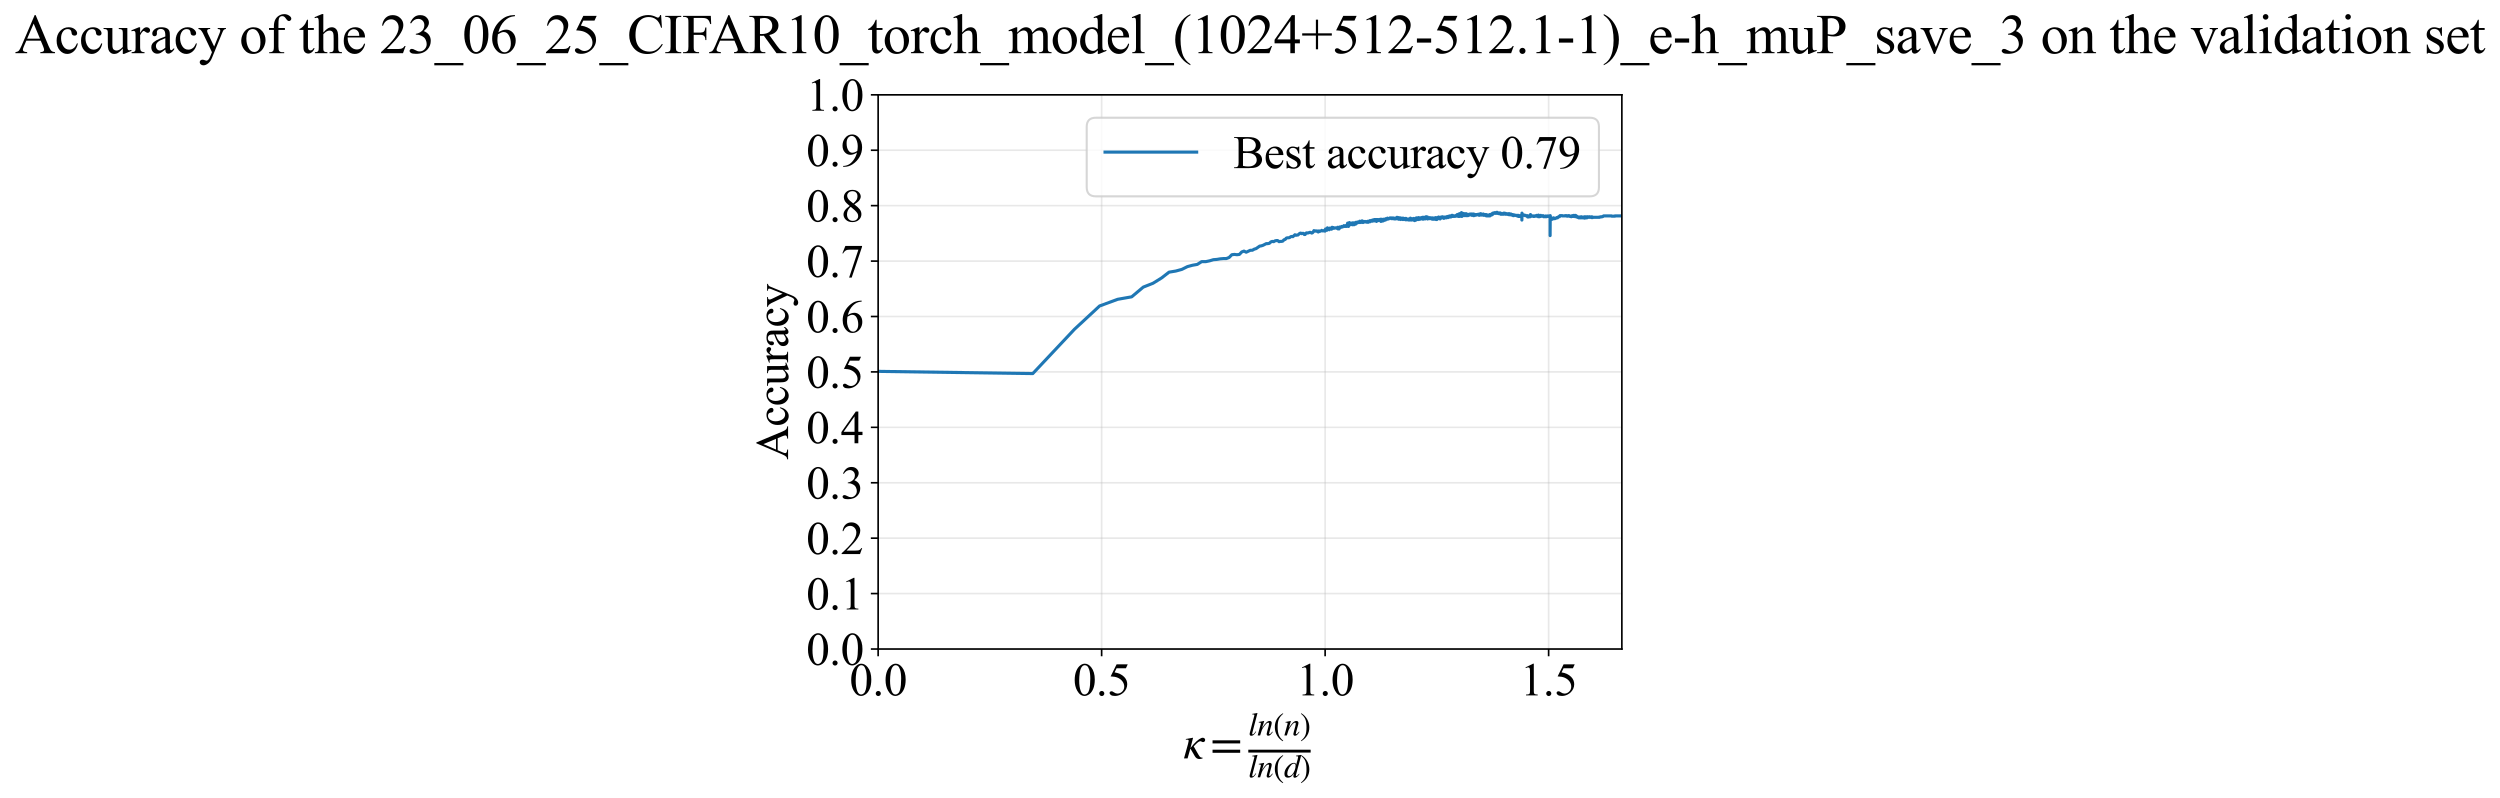 <?xml version="1.0" encoding="utf-8" standalone="no"?>
<!DOCTYPE svg PUBLIC "-//W3C//DTD SVG 1.1//EN"
  "http://www.w3.org/Graphics/SVG/1.1/DTD/svg11.dtd">
<svg xmlns:xlink="http://www.w3.org/1999/xlink" width="1200.461pt" height="383.266pt" viewBox="0 0 1200.461 383.266" xmlns="http://www.w3.org/2000/svg" version="1.1">
 <defs>
  <style type="text/css">*{stroke-linejoin: round; stroke-linecap: butt}</style>
 </defs>
 <g id="figure_1">
  <g id="patch_1">
   <path d="M -0 383.266 
L 1200.461 383.266 
L 1200.461 0 
L -0 0 
z
" style="fill: #ffffff"/>
  </g>
  <g id="axes_1">
   <g id="patch_2">
    <path d="M 421.671 311.644 
L 778.791 311.644 
L 778.791 45.532 
L 421.671 45.532 
z
" style="fill: #ffffff"/>
   </g>
   <g id="matplotlib.axis_1">
    <g id="xtick_1">
     <g id="line2d_1">
      <path d="M 421.671 311.644 
L 421.671 45.532 
" clip-path="url(#p71981ff062)" style="fill: none; stroke: #b0b0b0; stroke-opacity: 0.3; stroke-width: 0.8; stroke-linecap: square"/>
     </g>
     <g id="line2d_2">
      <defs>
       <path id="m706c388016" d="M 0 0 
L 0 3.5 
" style="stroke: #000000; stroke-width: 0.8"/>
      </defs>
      <g>
       <use xlink:href="#m706c388016" x="421.671" y="311.644" style="stroke: #000000; stroke-width: 0.8"/>
      </g>
     </g>
     <g id="text_1">
      <!-- 0.0 -->
      <g transform="translate(407.921 333.92) scale(0.22 -0.22)">
       <defs>
        <path id="TimesNewRomanPSMT-30" d="M 231 2094 
Q 231 2819 450 3342 
Q 669 3866 1031 4122 
Q 1313 4325 1613 4325 
Q 2100 4325 2488 3828 
Q 2972 3213 2972 2159 
Q 2972 1422 2759 906 
Q 2547 391 2217 158 
Q 1888 -75 1581 -75 
Q 975 -75 572 641 
Q 231 1244 231 2094 
z
M 844 2016 
Q 844 1141 1059 588 
Q 1238 122 1591 122 
Q 1759 122 1940 273 
Q 2122 425 2216 781 
Q 2359 1319 2359 2297 
Q 2359 3022 2209 3506 
Q 2097 3866 1919 4016 
Q 1791 4119 1609 4119 
Q 1397 4119 1231 3928 
Q 1006 3669 925 3112 
Q 844 2556 844 2016 
z
" transform="scale(0.016)"/>
        <path id="TimesNewRomanPSMT-2e" d="M 800 606 
Q 947 606 1047 504 
Q 1147 403 1147 259 
Q 1147 116 1045 14 
Q 944 -88 800 -88 
Q 656 -88 554 14 
Q 453 116 453 259 
Q 453 406 554 506 
Q 656 606 800 606 
z
" transform="scale(0.016)"/>
       </defs>
       <use xlink:href="#TimesNewRomanPSMT-30"/>
       <use xlink:href="#TimesNewRomanPSMT-2e" transform="translate(50 0)"/>
       <use xlink:href="#TimesNewRomanPSMT-30" transform="translate(75 0)"/>
      </g>
     </g>
    </g>
    <g id="xtick_2">
     <g id="line2d_3">
      <path d="M 528.989 311.644 
L 528.989 45.532 
" clip-path="url(#p71981ff062)" style="fill: none; stroke: #b0b0b0; stroke-opacity: 0.3; stroke-width: 0.8; stroke-linecap: square"/>
     </g>
     <g id="line2d_4">
      <g>
       <use xlink:href="#m706c388016" x="528.989" y="311.644" style="stroke: #000000; stroke-width: 0.8"/>
      </g>
     </g>
     <g id="text_2">
      <!-- 0.5 -->
      <g transform="translate(515.239 333.92) scale(0.22 -0.22)">
       <defs>
        <path id="TimesNewRomanPSMT-35" d="M 2778 4238 
L 2534 3706 
L 1259 3706 
L 981 3138 
Q 1809 3016 2294 2522 
Q 2709 2097 2709 1522 
Q 2709 1188 2573 903 
Q 2438 619 2231 419 
Q 2025 219 1772 97 
Q 1413 -75 1034 -75 
Q 653 -75 479 54 
Q 306 184 306 341 
Q 306 428 378 495 
Q 450 563 559 563 
Q 641 563 702 538 
Q 763 513 909 409 
Q 1144 247 1384 247 
Q 1750 247 2026 523 
Q 2303 800 2303 1197 
Q 2303 1581 2056 1914 
Q 1809 2247 1375 2428 
Q 1034 2569 447 2591 
L 1259 4238 
L 2778 4238 
z
" transform="scale(0.016)"/>
       </defs>
       <use xlink:href="#TimesNewRomanPSMT-30"/>
       <use xlink:href="#TimesNewRomanPSMT-2e" transform="translate(50 0)"/>
       <use xlink:href="#TimesNewRomanPSMT-35" transform="translate(75 0)"/>
      </g>
     </g>
    </g>
    <g id="xtick_3">
     <g id="line2d_5">
      <path d="M 636.307 311.644 
L 636.307 45.532 
" clip-path="url(#p71981ff062)" style="fill: none; stroke: #b0b0b0; stroke-opacity: 0.3; stroke-width: 0.8; stroke-linecap: square"/>
     </g>
     <g id="line2d_6">
      <g>
       <use xlink:href="#m706c388016" x="636.307" y="311.644" style="stroke: #000000; stroke-width: 0.8"/>
      </g>
     </g>
     <g id="text_3">
      <!-- 1.0 -->
      <g transform="translate(622.557 333.92) scale(0.22 -0.22)">
       <defs>
        <path id="TimesNewRomanPSMT-31" d="M 750 3822 
L 1781 4325 
L 1884 4325 
L 1884 747 
Q 1884 391 1914 303 
Q 1944 216 2037 169 
Q 2131 122 2419 116 
L 2419 0 
L 825 0 
L 825 116 
Q 1125 122 1212 167 
Q 1300 213 1334 289 
Q 1369 366 1369 747 
L 1369 3034 
Q 1369 3497 1338 3628 
Q 1316 3728 1258 3775 
Q 1200 3822 1119 3822 
Q 1003 3822 797 3725 
L 750 3822 
z
" transform="scale(0.016)"/>
       </defs>
       <use xlink:href="#TimesNewRomanPSMT-31"/>
       <use xlink:href="#TimesNewRomanPSMT-2e" transform="translate(50 0)"/>
       <use xlink:href="#TimesNewRomanPSMT-30" transform="translate(75 0)"/>
      </g>
     </g>
    </g>
    <g id="xtick_4">
     <g id="line2d_7">
      <path d="M 743.625 311.644 
L 743.625 45.532 
" clip-path="url(#p71981ff062)" style="fill: none; stroke: #b0b0b0; stroke-opacity: 0.3; stroke-width: 0.8; stroke-linecap: square"/>
     </g>
     <g id="line2d_8">
      <g>
       <use xlink:href="#m706c388016" x="743.625" y="311.644" style="stroke: #000000; stroke-width: 0.8"/>
      </g>
     </g>
     <g id="text_4">
      <!-- 1.5 -->
      <g transform="translate(729.875 333.92) scale(0.22 -0.22)">
       <use xlink:href="#TimesNewRomanPSMT-31"/>
       <use xlink:href="#TimesNewRomanPSMT-2e" transform="translate(50 0)"/>
       <use xlink:href="#TimesNewRomanPSMT-35" transform="translate(75 0)"/>
      </g>
     </g>
    </g>
    <g id="text_5">
     <!-- $\kappa  = \frac{ln(n)}{ln(d)}$ -->
     <g transform="translate(568.221 364.186) scale(0.22 -0.22)">
      <defs>
       <path id="STIXGeneral-Italic-3ba" d="M 979 1440 
L 998 1446 
Q 1850 2541 2464 2790 
Q 2547 2822 2630 2822 
Q 2797 2822 2886 2736 
Q 2976 2650 2976 2522 
Q 2976 2387 2893 2307 
Q 2810 2227 2682 2227 
Q 2605 2227 2502 2288 
Q 2400 2349 2336 2349 
Q 2170 2349 1990 2205 
Q 1811 2061 1414 1645 
L 2042 544 
Q 2202 262 2310 182 
Q 2419 102 2624 102 
L 2624 0 
Q 2374 -83 2182 -83 
Q 1786 -83 1555 326 
L 960 1350 
L 576 0 
L 90 0 
L 640 1978 
Q 730 2317 730 2406 
Q 730 2560 518 2560 
L 339 2560 
L 339 2650 
Q 678 2694 1306 2822 
L 1325 2803 
L 979 1440 
z
" transform="scale(0.016)"/>
       <path id="STIXGeneral-Regular-3d" d="M 4077 2048 
L 307 2048 
L 307 2470 
L 4077 2470 
L 4077 2048 
z
M 4077 768 
L 307 768 
L 307 1190 
L 4077 1190 
L 4077 768 
z
" transform="scale(0.016)"/>
       <path id="STIXGeneral-Italic-6c" d="M 1786 4339 
L 806 595 
Q 755 410 755 320 
Q 755 205 864 205 
Q 1037 205 1293 570 
L 1453 794 
L 1542 730 
Q 1254 275 1046 102 
Q 838 -70 576 -70 
Q 262 -70 262 288 
Q 262 397 288 480 
L 1165 3834 
Q 1184 3898 1184 3955 
Q 1184 4096 870 4096 
L 755 4096 
L 755 4198 
Q 1203 4250 1747 4371 
L 1786 4339 
z
" transform="scale(0.016)"/>
       <path id="STIXGeneral-Italic-6e" d="M 2944 749 
L 3034 666 
Q 2707 218 2534 80 
Q 2362 -58 2138 -58 
Q 2010 -58 1923 28 
Q 1837 115 1837 288 
Q 1837 390 1939 768 
L 2221 1805 
Q 2310 2150 2310 2310 
Q 2310 2496 2157 2496 
Q 1971 2496 1750 2275 
Q 1530 2054 1210 1587 
Q 998 1274 899 1024 
Q 800 774 570 0 
L 90 0 
L 704 2240 
Q 717 2304 717 2349 
Q 717 2445 630 2480 
Q 544 2515 301 2522 
L 301 2624 
Q 550 2675 857 2729 
Q 1165 2784 1338 2822 
L 1363 2810 
L 934 1414 
Q 1408 2170 1753 2496 
Q 2099 2822 2413 2822 
Q 2611 2822 2720 2716 
Q 2829 2611 2829 2432 
Q 2829 2272 2765 2048 
L 2406 749 
Q 2317 429 2317 358 
Q 2317 243 2419 243 
Q 2541 243 2810 582 
Q 2854 634 2944 749 
z
" transform="scale(0.016)"/>
       <path id="STIXGeneral-Regular-28" d="M 1946 -1030 
L 1869 -1133 
Q 1126 -710 716 32 
Q 307 774 307 1613 
Q 307 3386 1888 4326 
L 1946 4224 
Q 1293 3667 1075 3126 
Q 858 2586 858 1632 
Q 858 685 1082 96 
Q 1306 -493 1946 -1030 
z
" transform="scale(0.016)"/>
       <path id="STIXGeneral-Regular-29" d="M 186 4224 
L 262 4326 
Q 992 3891 1408 3148 
Q 1824 2406 1824 1581 
Q 1824 -166 243 -1133 
L 186 -1030 
Q 845 -486 1059 54 
Q 1274 595 1274 1562 
Q 1274 2534 1059 3120 
Q 845 3706 186 4224 
z
" transform="scale(0.016)"/>
       <path id="STIXGeneral-Italic-64" d="M 3334 4371 
L 3373 4333 
L 3123 3360 
L 2739 1958 
Q 2323 429 2323 384 
Q 2323 256 2438 256 
Q 2522 256 2614 336 
Q 2707 416 2963 710 
L 3040 646 
Q 2547 -83 2099 -83 
Q 1978 -83 1907 -6 
Q 1837 70 1837 205 
Q 1837 397 1920 774 
Q 1645 307 1379 118 
Q 1114 -70 781 -70 
Q 461 -70 278 125 
Q 96 320 96 678 
Q 96 1440 713 2131 
Q 1331 2822 1965 2822 
Q 2163 2822 2256 2732 
Q 2349 2643 2381 2451 
L 2387 2451 
L 2675 3494 
Q 2765 3808 2765 3949 
Q 2765 4051 2694 4076 
Q 2624 4102 2355 4115 
L 2355 4224 
Q 2848 4269 3334 4371 
z
M 2278 2310 
Q 2278 2477 2185 2576 
Q 2093 2675 1978 2675 
Q 1677 2675 1395 2381 
Q 1075 2042 864 1571 
Q 653 1101 653 704 
Q 653 486 752 361 
Q 851 237 1024 237 
Q 1312 237 1606 550 
Q 1901 864 2089 1350 
Q 2278 1837 2278 2310 
z
" transform="scale(0.016)"/>
      </defs>
      <use xlink:href="#STIXGeneral-Italic-3ba" transform="translate(0 0.003)"/>
      <use xlink:href="#STIXGeneral-Regular-3d" transform="translate(58.84 0.003)"/>
      <use xlink:href="#STIXGeneral-Italic-6c" transform="translate(141.78 50.192) scale(0.7)"/>
      <use xlink:href="#STIXGeneral-Italic-6e" transform="translate(161.24 50.192) scale(0.7)"/>
      <use xlink:href="#STIXGeneral-Regular-28" transform="translate(196.24 50.192) scale(0.7)"/>
      <use xlink:href="#STIXGeneral-Italic-6e" transform="translate(219.55 50.192) scale(0.7)"/>
      <use xlink:href="#STIXGeneral-Regular-29" transform="translate(254.55 50.192) scale(0.7)"/>
      <use xlink:href="#STIXGeneral-Italic-6c" transform="translate(141.78 -41.258) scale(0.7)"/>
      <use xlink:href="#STIXGeneral-Italic-6e" transform="translate(161.24 -41.258) scale(0.7)"/>
      <use xlink:href="#STIXGeneral-Regular-28" transform="translate(196.24 -41.258) scale(0.7)"/>
      <use xlink:href="#STIXGeneral-Italic-64" transform="translate(219.55 -41.258) scale(0.7)"/>
      <use xlink:href="#STIXGeneral-Regular-29" transform="translate(254.55 -41.258) scale(0.7)"/>
      <path d="M 141.78 12.8 
L 141.78 19.05 
L 277.86 19.05 
L 277.86 12.8 
L 141.78 12.8 
z
"/>
     </g>
    </g>
   </g>
   <g id="matplotlib.axis_2">
    <g id="ytick_1">
     <g id="line2d_9">
      <path d="M 421.671 311.644 
L 778.791 311.644 
" clip-path="url(#p71981ff062)" style="fill: none; stroke: #b0b0b0; stroke-opacity: 0.3; stroke-width: 0.8; stroke-linecap: square"/>
     </g>
     <g id="line2d_10">
      <defs>
       <path id="m6394bd89ff" d="M 0 0 
L -3.5 0 
" style="stroke: #000000; stroke-width: 0.8"/>
      </defs>
      <g>
       <use xlink:href="#m6394bd89ff" x="421.671" y="311.644" style="stroke: #000000; stroke-width: 0.8"/>
      </g>
     </g>
     <g id="text_6">
      <!-- 0.0 -->
      <g transform="translate(387.171 319.282) scale(0.22 -0.22)">
       <use xlink:href="#TimesNewRomanPSMT-30"/>
       <use xlink:href="#TimesNewRomanPSMT-2e" transform="translate(50 0)"/>
       <use xlink:href="#TimesNewRomanPSMT-30" transform="translate(75 0)"/>
      </g>
     </g>
    </g>
    <g id="ytick_2">
     <g id="line2d_11">
      <path d="M 421.671 285.032 
L 778.791 285.032 
" clip-path="url(#p71981ff062)" style="fill: none; stroke: #b0b0b0; stroke-opacity: 0.3; stroke-width: 0.8; stroke-linecap: square"/>
     </g>
     <g id="line2d_12">
      <g>
       <use xlink:href="#m6394bd89ff" x="421.671" y="285.032" style="stroke: #000000; stroke-width: 0.8"/>
      </g>
     </g>
     <g id="text_7">
      <!-- 0.1 -->
      <g transform="translate(387.171 292.67) scale(0.22 -0.22)">
       <use xlink:href="#TimesNewRomanPSMT-30"/>
       <use xlink:href="#TimesNewRomanPSMT-2e" transform="translate(50 0)"/>
       <use xlink:href="#TimesNewRomanPSMT-31" transform="translate(75 0)"/>
      </g>
     </g>
    </g>
    <g id="ytick_3">
     <g id="line2d_13">
      <path d="M 421.671 258.421 
L 778.791 258.421 
" clip-path="url(#p71981ff062)" style="fill: none; stroke: #b0b0b0; stroke-opacity: 0.3; stroke-width: 0.8; stroke-linecap: square"/>
     </g>
     <g id="line2d_14">
      <g>
       <use xlink:href="#m6394bd89ff" x="421.671" y="258.421" style="stroke: #000000; stroke-width: 0.8"/>
      </g>
     </g>
     <g id="text_8">
      <!-- 0.2 -->
      <g transform="translate(387.171 266.059) scale(0.22 -0.22)">
       <defs>
        <path id="TimesNewRomanPSMT-32" d="M 2934 816 
L 2638 0 
L 138 0 
L 138 116 
Q 1241 1122 1691 1759 
Q 2141 2397 2141 2925 
Q 2141 3328 1894 3587 
Q 1647 3847 1303 3847 
Q 991 3847 742 3664 
Q 494 3481 375 3128 
L 259 3128 
Q 338 3706 661 4015 
Q 984 4325 1469 4325 
Q 1984 4325 2329 3994 
Q 2675 3663 2675 3213 
Q 2675 2891 2525 2569 
Q 2294 2063 1775 1497 
Q 997 647 803 472 
L 1909 472 
Q 2247 472 2383 497 
Q 2519 522 2628 598 
Q 2738 675 2819 816 
L 2934 816 
z
" transform="scale(0.016)"/>
       </defs>
       <use xlink:href="#TimesNewRomanPSMT-30"/>
       <use xlink:href="#TimesNewRomanPSMT-2e" transform="translate(50 0)"/>
       <use xlink:href="#TimesNewRomanPSMT-32" transform="translate(75 0)"/>
      </g>
     </g>
    </g>
    <g id="ytick_4">
     <g id="line2d_15">
      <path d="M 421.671 231.81 
L 778.791 231.81 
" clip-path="url(#p71981ff062)" style="fill: none; stroke: #b0b0b0; stroke-opacity: 0.3; stroke-width: 0.8; stroke-linecap: square"/>
     </g>
     <g id="line2d_16">
      <g>
       <use xlink:href="#m6394bd89ff" x="421.671" y="231.81" style="stroke: #000000; stroke-width: 0.8"/>
      </g>
     </g>
     <g id="text_9">
      <!-- 0.3 -->
      <g transform="translate(387.171 239.448) scale(0.22 -0.22)">
       <defs>
        <path id="TimesNewRomanPSMT-33" d="M 325 3431 
Q 506 3859 782 4092 
Q 1059 4325 1472 4325 
Q 1981 4325 2253 3994 
Q 2459 3747 2459 3466 
Q 2459 3003 1878 2509 
Q 2269 2356 2469 2072 
Q 2669 1788 2669 1403 
Q 2669 853 2319 450 
Q 1863 -75 997 -75 
Q 569 -75 414 31 
Q 259 138 259 259 
Q 259 350 332 419 
Q 406 488 509 488 
Q 588 488 669 463 
Q 722 447 909 348 
Q 1097 250 1169 231 
Q 1284 197 1416 197 
Q 1734 197 1970 444 
Q 2206 691 2206 1028 
Q 2206 1275 2097 1509 
Q 2016 1684 1919 1775 
Q 1784 1900 1550 2001 
Q 1316 2103 1072 2103 
L 972 2103 
L 972 2197 
Q 1219 2228 1467 2375 
Q 1716 2522 1828 2728 
Q 1941 2934 1941 3181 
Q 1941 3503 1739 3701 
Q 1538 3900 1238 3900 
Q 753 3900 428 3381 
L 325 3431 
z
" transform="scale(0.016)"/>
       </defs>
       <use xlink:href="#TimesNewRomanPSMT-30"/>
       <use xlink:href="#TimesNewRomanPSMT-2e" transform="translate(50 0)"/>
       <use xlink:href="#TimesNewRomanPSMT-33" transform="translate(75 0)"/>
      </g>
     </g>
    </g>
    <g id="ytick_5">
     <g id="line2d_17">
      <path d="M 421.671 205.199 
L 778.791 205.199 
" clip-path="url(#p71981ff062)" style="fill: none; stroke: #b0b0b0; stroke-opacity: 0.3; stroke-width: 0.8; stroke-linecap: square"/>
     </g>
     <g id="line2d_18">
      <g>
       <use xlink:href="#m6394bd89ff" x="421.671" y="205.199" style="stroke: #000000; stroke-width: 0.8"/>
      </g>
     </g>
     <g id="text_10">
      <!-- 0.4 -->
      <g transform="translate(387.171 212.837) scale(0.22 -0.22)">
       <defs>
        <path id="TimesNewRomanPSMT-34" d="M 2978 1563 
L 2978 1119 
L 2409 1119 
L 2409 0 
L 1894 0 
L 1894 1119 
L 100 1119 
L 100 1519 
L 2066 4325 
L 2409 4325 
L 2409 1563 
L 2978 1563 
z
M 1894 1563 
L 1894 3666 
L 406 1563 
L 1894 1563 
z
" transform="scale(0.016)"/>
       </defs>
       <use xlink:href="#TimesNewRomanPSMT-30"/>
       <use xlink:href="#TimesNewRomanPSMT-2e" transform="translate(50 0)"/>
       <use xlink:href="#TimesNewRomanPSMT-34" transform="translate(75 0)"/>
      </g>
     </g>
    </g>
    <g id="ytick_6">
     <g id="line2d_19">
      <path d="M 421.671 178.588 
L 778.791 178.588 
" clip-path="url(#p71981ff062)" style="fill: none; stroke: #b0b0b0; stroke-opacity: 0.3; stroke-width: 0.8; stroke-linecap: square"/>
     </g>
     <g id="line2d_20">
      <g>
       <use xlink:href="#m6394bd89ff" x="421.671" y="178.588" style="stroke: #000000; stroke-width: 0.8"/>
      </g>
     </g>
     <g id="text_11">
      <!-- 0.5 -->
      <g transform="translate(387.171 186.226) scale(0.22 -0.22)">
       <use xlink:href="#TimesNewRomanPSMT-30"/>
       <use xlink:href="#TimesNewRomanPSMT-2e" transform="translate(50 0)"/>
       <use xlink:href="#TimesNewRomanPSMT-35" transform="translate(75 0)"/>
      </g>
     </g>
    </g>
    <g id="ytick_7">
     <g id="line2d_21">
      <path d="M 421.671 151.976 
L 778.791 151.976 
" clip-path="url(#p71981ff062)" style="fill: none; stroke: #b0b0b0; stroke-opacity: 0.3; stroke-width: 0.8; stroke-linecap: square"/>
     </g>
     <g id="line2d_22">
      <g>
       <use xlink:href="#m6394bd89ff" x="421.671" y="151.976" style="stroke: #000000; stroke-width: 0.8"/>
      </g>
     </g>
     <g id="text_12">
      <!-- 0.6 -->
      <g transform="translate(387.171 159.614) scale(0.22 -0.22)">
       <defs>
        <path id="TimesNewRomanPSMT-36" d="M 2869 4325 
L 2869 4209 
Q 2456 4169 2195 4045 
Q 1934 3922 1679 3669 
Q 1425 3416 1258 3105 
Q 1091 2794 978 2366 
Q 1428 2675 1881 2675 
Q 2316 2675 2634 2325 
Q 2953 1975 2953 1425 
Q 2953 894 2631 456 
Q 2244 -75 1606 -75 
Q 1172 -75 869 213 
Q 275 772 275 1663 
Q 275 2231 503 2743 
Q 731 3256 1154 3653 
Q 1578 4050 1965 4187 
Q 2353 4325 2688 4325 
L 2869 4325 
z
M 925 2138 
Q 869 1716 869 1456 
Q 869 1156 980 804 
Q 1091 453 1309 247 
Q 1469 100 1697 100 
Q 1969 100 2183 356 
Q 2397 613 2397 1088 
Q 2397 1622 2184 2012 
Q 1972 2403 1581 2403 
Q 1463 2403 1327 2353 
Q 1191 2303 925 2138 
z
" transform="scale(0.016)"/>
       </defs>
       <use xlink:href="#TimesNewRomanPSMT-30"/>
       <use xlink:href="#TimesNewRomanPSMT-2e" transform="translate(50 0)"/>
       <use xlink:href="#TimesNewRomanPSMT-36" transform="translate(75 0)"/>
      </g>
     </g>
    </g>
    <g id="ytick_8">
     <g id="line2d_23">
      <path d="M 421.671 125.365 
L 778.791 125.365 
" clip-path="url(#p71981ff062)" style="fill: none; stroke: #b0b0b0; stroke-opacity: 0.3; stroke-width: 0.8; stroke-linecap: square"/>
     </g>
     <g id="line2d_24">
      <g>
       <use xlink:href="#m6394bd89ff" x="421.671" y="125.365" style="stroke: #000000; stroke-width: 0.8"/>
      </g>
     </g>
     <g id="text_13">
      <!-- 0.7 -->
      <g transform="translate(387.171 133.003) scale(0.22 -0.22)">
       <defs>
        <path id="TimesNewRomanPSMT-37" d="M 644 4238 
L 2916 4238 
L 2916 4119 
L 1503 -88 
L 1153 -88 
L 2419 3728 
L 1253 3728 
Q 900 3728 750 3644 
Q 488 3500 328 3200 
L 238 3234 
L 644 4238 
z
" transform="scale(0.016)"/>
       </defs>
       <use xlink:href="#TimesNewRomanPSMT-30"/>
       <use xlink:href="#TimesNewRomanPSMT-2e" transform="translate(50 0)"/>
       <use xlink:href="#TimesNewRomanPSMT-37" transform="translate(75 0)"/>
      </g>
     </g>
    </g>
    <g id="ytick_9">
     <g id="line2d_25">
      <path d="M 421.671 98.754 
L 778.791 98.754 
" clip-path="url(#p71981ff062)" style="fill: none; stroke: #b0b0b0; stroke-opacity: 0.3; stroke-width: 0.8; stroke-linecap: square"/>
     </g>
     <g id="line2d_26">
      <g>
       <use xlink:href="#m6394bd89ff" x="421.671" y="98.754" style="stroke: #000000; stroke-width: 0.8"/>
      </g>
     </g>
     <g id="text_14">
      <!-- 0.8 -->
      <g transform="translate(387.171 106.392) scale(0.22 -0.22)">
       <defs>
        <path id="TimesNewRomanPSMT-38" d="M 1228 2134 
Q 725 2547 579 2797 
Q 434 3047 434 3316 
Q 434 3728 753 4026 
Q 1072 4325 1600 4325 
Q 2113 4325 2425 4047 
Q 2738 3769 2738 3413 
Q 2738 3175 2569 2928 
Q 2400 2681 1866 2347 
Q 2416 1922 2594 1678 
Q 2831 1359 2831 1006 
Q 2831 559 2490 242 
Q 2150 -75 1597 -75 
Q 994 -75 656 303 
Q 388 606 388 966 
Q 388 1247 577 1523 
Q 766 1800 1228 2134 
z
M 1719 2469 
Q 2094 2806 2194 3001 
Q 2294 3197 2294 3444 
Q 2294 3772 2109 3958 
Q 1925 4144 1606 4144 
Q 1288 4144 1088 3959 
Q 888 3775 888 3528 
Q 888 3366 970 3203 
Q 1053 3041 1206 2894 
L 1719 2469 
z
M 1375 2016 
Q 1116 1797 991 1539 
Q 866 1281 866 981 
Q 866 578 1086 336 
Q 1306 94 1647 94 
Q 1984 94 2187 284 
Q 2391 475 2391 747 
Q 2391 972 2272 1150 
Q 2050 1481 1375 2016 
z
" transform="scale(0.016)"/>
       </defs>
       <use xlink:href="#TimesNewRomanPSMT-30"/>
       <use xlink:href="#TimesNewRomanPSMT-2e" transform="translate(50 0)"/>
       <use xlink:href="#TimesNewRomanPSMT-38" transform="translate(75 0)"/>
      </g>
     </g>
    </g>
    <g id="ytick_10">
     <g id="line2d_27">
      <path d="M 421.671 72.143 
L 778.791 72.143 
" clip-path="url(#p71981ff062)" style="fill: none; stroke: #b0b0b0; stroke-opacity: 0.3; stroke-width: 0.8; stroke-linecap: square"/>
     </g>
     <g id="line2d_28">
      <g>
       <use xlink:href="#m6394bd89ff" x="421.671" y="72.143" style="stroke: #000000; stroke-width: 0.8"/>
      </g>
     </g>
     <g id="text_15">
      <!-- 0.9 -->
      <g transform="translate(387.171 79.781) scale(0.22 -0.22)">
       <defs>
        <path id="TimesNewRomanPSMT-39" d="M 338 -88 
L 338 28 
Q 744 34 1094 217 
Q 1444 400 1770 856 
Q 2097 1313 2225 1859 
Q 1734 1544 1338 1544 
Q 891 1544 572 1889 
Q 253 2234 253 2806 
Q 253 3363 572 3797 
Q 956 4325 1575 4325 
Q 2097 4325 2469 3894 
Q 2925 3359 2925 2575 
Q 2925 1869 2578 1258 
Q 2231 647 1613 244 
Q 1109 -88 516 -88 
L 338 -88 
z
M 2275 2091 
Q 2331 2497 2331 2741 
Q 2331 3044 2228 3395 
Q 2125 3747 1936 3934 
Q 1747 4122 1506 4122 
Q 1228 4122 1018 3872 
Q 809 3622 809 3128 
Q 809 2469 1088 2097 
Q 1291 1828 1588 1828 
Q 1731 1828 1928 1897 
Q 2125 1966 2275 2091 
z
" transform="scale(0.016)"/>
       </defs>
       <use xlink:href="#TimesNewRomanPSMT-30"/>
       <use xlink:href="#TimesNewRomanPSMT-2e" transform="translate(50 0)"/>
       <use xlink:href="#TimesNewRomanPSMT-39" transform="translate(75 0)"/>
      </g>
     </g>
    </g>
    <g id="ytick_11">
     <g id="line2d_29">
      <path d="M 421.671 45.532 
L 778.791 45.532 
" clip-path="url(#p71981ff062)" style="fill: none; stroke: #b0b0b0; stroke-opacity: 0.3; stroke-width: 0.8; stroke-linecap: square"/>
     </g>
     <g id="line2d_30">
      <g>
       <use xlink:href="#m6394bd89ff" x="421.671" y="45.532" style="stroke: #000000; stroke-width: 0.8"/>
      </g>
     </g>
     <g id="text_16">
      <!-- 1.0 -->
      <g transform="translate(387.171 53.17) scale(0.22 -0.22)">
       <use xlink:href="#TimesNewRomanPSMT-31"/>
       <use xlink:href="#TimesNewRomanPSMT-2e" transform="translate(50 0)"/>
       <use xlink:href="#TimesNewRomanPSMT-30" transform="translate(75 0)"/>
      </g>
     </g>
    </g>
    <g id="text_17">
     <!-- Accuracy -->
     <g transform="translate(378.423 220.726) rotate(-90) scale(0.22 -0.22)">
      <defs>
       <path id="TimesNewRomanPSMT-41" d="M 2928 1419 
L 1288 1419 
L 1000 750 
Q 894 503 894 381 
Q 894 284 986 211 
Q 1078 138 1384 116 
L 1384 0 
L 50 0 
L 50 116 
Q 316 163 394 238 
Q 553 388 747 847 
L 2238 4334 
L 2347 4334 
L 3822 809 
Q 4000 384 4145 257 
Q 4291 131 4550 116 
L 4550 0 
L 2878 0 
L 2878 116 
Q 3131 128 3220 200 
Q 3309 272 3309 375 
Q 3309 513 3184 809 
L 2928 1419 
z
M 2841 1650 
L 2122 3363 
L 1384 1650 
L 2841 1650 
z
" transform="scale(0.016)"/>
       <path id="TimesNewRomanPSMT-63" d="M 2631 1088 
Q 2516 522 2178 217 
Q 1841 -88 1431 -88 
Q 944 -88 581 321 
Q 219 731 219 1428 
Q 219 2103 620 2525 
Q 1022 2947 1584 2947 
Q 2006 2947 2278 2723 
Q 2550 2500 2550 2259 
Q 2550 2141 2473 2067 
Q 2397 1994 2259 1994 
Q 2075 1994 1981 2113 
Q 1928 2178 1911 2362 
Q 1894 2547 1784 2644 
Q 1675 2738 1481 2738 
Q 1169 2738 978 2506 
Q 725 2200 725 1697 
Q 725 1184 976 792 
Q 1228 400 1656 400 
Q 1963 400 2206 609 
Q 2378 753 2541 1131 
L 2631 1088 
z
" transform="scale(0.016)"/>
       <path id="TimesNewRomanPSMT-75" d="M 2709 2863 
L 2709 1128 
Q 2709 631 2732 520 
Q 2756 409 2807 365 
Q 2859 322 2928 322 
Q 3025 322 3147 375 
L 3191 266 
L 2334 -88 
L 2194 -88 
L 2194 519 
Q 1825 119 1631 15 
Q 1438 -88 1222 -88 
Q 981 -88 804 51 
Q 628 191 559 409 
Q 491 628 491 1028 
L 491 2306 
Q 491 2509 447 2587 
Q 403 2666 317 2708 
Q 231 2750 6 2747 
L 6 2863 
L 1009 2863 
L 1009 947 
Q 1009 547 1148 422 
Q 1288 297 1484 297 
Q 1619 297 1789 381 
Q 1959 466 2194 703 
L 2194 2325 
Q 2194 2569 2105 2655 
Q 2016 2741 1734 2747 
L 1734 2863 
L 2709 2863 
z
" transform="scale(0.016)"/>
       <path id="TimesNewRomanPSMT-72" d="M 1038 2947 
L 1038 2303 
Q 1397 2947 1775 2947 
Q 1947 2947 2059 2842 
Q 2172 2738 2172 2600 
Q 2172 2478 2090 2393 
Q 2009 2309 1897 2309 
Q 1788 2309 1652 2417 
Q 1516 2525 1450 2525 
Q 1394 2525 1328 2463 
Q 1188 2334 1038 2041 
L 1038 669 
Q 1038 431 1097 309 
Q 1138 225 1241 169 
Q 1344 113 1538 113 
L 1538 0 
L 72 0 
L 72 113 
Q 291 113 397 181 
Q 475 231 506 341 
Q 522 394 522 644 
L 522 1753 
Q 522 2253 501 2348 
Q 481 2444 426 2487 
Q 372 2531 291 2531 
Q 194 2531 72 2484 
L 41 2597 
L 906 2947 
L 1038 2947 
z
" transform="scale(0.016)"/>
       <path id="TimesNewRomanPSMT-61" d="M 1822 413 
Q 1381 72 1269 19 
Q 1100 -59 909 -59 
Q 613 -59 420 144 
Q 228 347 228 678 
Q 228 888 322 1041 
Q 450 1253 767 1440 
Q 1084 1628 1822 1897 
L 1822 2009 
Q 1822 2438 1686 2597 
Q 1550 2756 1291 2756 
Q 1094 2756 978 2650 
Q 859 2544 859 2406 
L 866 2225 
Q 866 2081 792 2003 
Q 719 1925 600 1925 
Q 484 1925 411 2006 
Q 338 2088 338 2228 
Q 338 2497 613 2722 
Q 888 2947 1384 2947 
Q 1766 2947 2009 2819 
Q 2194 2722 2281 2516 
Q 2338 2381 2338 1966 
L 2338 994 
Q 2338 584 2353 492 
Q 2369 400 2405 369 
Q 2441 338 2488 338 
Q 2538 338 2575 359 
Q 2641 400 2828 588 
L 2828 413 
Q 2478 -56 2159 -56 
Q 2006 -56 1915 50 
Q 1825 156 1822 413 
z
M 1822 616 
L 1822 1706 
Q 1350 1519 1213 1441 
Q 966 1303 859 1153 
Q 753 1003 753 825 
Q 753 600 887 451 
Q 1022 303 1197 303 
Q 1434 303 1822 616 
z
" transform="scale(0.016)"/>
       <path id="TimesNewRomanPSMT-79" d="M 38 2863 
L 1372 2863 
L 1372 2747 
L 1306 2747 
Q 1166 2747 1095 2686 
Q 1025 2625 1025 2534 
Q 1025 2413 1128 2197 
L 1825 753 
L 2466 2334 
Q 2519 2463 2519 2588 
Q 2519 2644 2497 2672 
Q 2472 2706 2419 2726 
Q 2366 2747 2231 2747 
L 2231 2863 
L 3163 2863 
L 3163 2747 
Q 3047 2734 2984 2696 
Q 2922 2659 2847 2556 
Q 2819 2513 2741 2316 
L 1575 -541 
Q 1406 -956 1132 -1168 
Q 859 -1381 606 -1381 
Q 422 -1381 303 -1275 
Q 184 -1169 184 -1031 
Q 184 -900 270 -820 
Q 356 -741 506 -741 
Q 609 -741 788 -809 
Q 913 -856 944 -856 
Q 1038 -856 1148 -759 
Q 1259 -663 1372 -384 
L 1575 113 
L 547 2272 
Q 500 2369 397 2513 
Q 319 2622 269 2659 
Q 197 2709 38 2747 
L 38 2863 
z
" transform="scale(0.016)"/>
      </defs>
      <use xlink:href="#TimesNewRomanPSMT-41"/>
      <use xlink:href="#TimesNewRomanPSMT-63" transform="translate(72.217 0)"/>
      <use xlink:href="#TimesNewRomanPSMT-63" transform="translate(116.602 0)"/>
      <use xlink:href="#TimesNewRomanPSMT-75" transform="translate(160.986 0)"/>
      <use xlink:href="#TimesNewRomanPSMT-72" transform="translate(210.986 0)"/>
      <use xlink:href="#TimesNewRomanPSMT-61" transform="translate(244.287 0)"/>
      <use xlink:href="#TimesNewRomanPSMT-63" transform="translate(288.672 0)"/>
      <use xlink:href="#TimesNewRomanPSMT-79" transform="translate(333.057 0)"/>
     </g>
    </g>
   </g>
   <g id="line2d_31">
    <path d="M 421.671 178.321 
L 495.925 179.386 
L 515.949 158.097 
L 528.009 146.92 
L 536.666 143.727 
L 543.425 142.529 
L 548.969 137.872 
L 553.67 136.01 
L 557.75 133.482 
L 561.355 130.687 
L 564.583 130.155 
L 567.507 129.357 
L 570.178 128.026 
L 572.637 127.361 
L 574.914 126.962 
L 577.036 125.631 
L 579.022 125.631 
L 580.888 125.232 
L 582.648 124.7 
L 584.313 124.567 
L 585.893 124.301 
L 587.397 124.168 
L 588.83 124.168 
L 590.201 123.635 
L 591.513 122.305 
L 592.772 122.172 
L 593.982 122.305 
L 595.146 122.172 
L 596.268 120.974 
L 597.351 120.575 
L 598.397 121.107 
L 600.389 120.176 
L 601.339 120.176 
L 602.261 119.644 
L 603.156 119.378 
L 604.872 118.18 
L 605.695 118.047 
L 606.498 117.781 
L 608.042 116.983 
L 608.787 116.983 
L 609.514 116.85 
L 610.224 116.184 
L 610.918 115.918 
L 611.597 116.051 
L 612.262 115.652 
L 612.912 115.519 
L 613.55 115.519 
L 614.174 116.051 
L 614.786 115.918 
L 615.386 115.918 
L 615.975 115.785 
L 616.553 115.12 
L 617.12 114.987 
L 617.677 114.321 
L 618.224 114.188 
L 618.761 114.188 
L 619.29 114.055 
L 619.809 113.656 
L 620.32 113.523 
L 620.823 113.656 
L 621.805 112.725 
L 622.284 112.991 
L 622.756 112.858 
L 623.221 112.858 
L 624.13 112.059 
L 624.575 111.926 
L 625.014 112.193 
L 625.446 112.059 
L 625.873 112.059 
L 626.294 112.592 
L 626.709 112.592 
L 627.118 111.926 
L 627.523 111.793 
L 627.922 111.926 
L 629.089 111.527 
L 629.468 111.66 
L 629.843 111.926 
L 630.214 111.793 
L 630.58 111.394 
L 630.941 110.729 
L 631.299 110.995 
L 631.652 110.862 
L 632.002 110.995 
L 632.348 110.862 
L 632.689 111.261 
L 633.027 111.394 
L 633.362 110.862 
L 633.693 111.128 
L 634.344 110.862 
L 634.664 110.596 
L 634.982 110.862 
L 635.607 110.862 
L 635.914 110.596 
L 636.219 110.995 
L 636.521 109.931 
L 637.116 110.596 
L 637.409 109.398 
L 638.273 110.33 
L 638.555 109.531 
L 638.835 109.531 
L 639.113 109.664 
L 639.388 110.064 
L 639.66 109.132 
L 639.93 109.531 
L 640.198 109.265 
L 640.464 109.664 
L 640.988 109.398 
L 641.247 109.398 
L 641.504 109.531 
L 641.759 109.531 
L 642.011 109.664 
L 642.262 109.132 
L 642.51 109.931 
L 642.757 109.531 
L 643.001 109.931 
L 643.244 108.999 
L 643.485 109.265 
L 643.724 109.265 
L 644.196 108.733 
L 644.43 108.999 
L 644.661 108.999 
L 645.347 108.334 
L 645.572 108.733 
L 645.795 108.467 
L 646.017 108.733 
L 646.456 108.201 
L 646.673 108.733 
L 646.889 108.334 
L 647.103 107.136 
L 647.527 108.733 
L 647.945 106.87 
L 648.152 107.136 
L 648.357 107.935 
L 648.562 107.802 
L 648.765 107.136 
L 648.966 107.136 
L 649.166 107.802 
L 649.365 107.935 
L 649.563 107.003 
L 649.76 107.003 
L 649.955 107.669 
L 650.149 107.935 
L 650.342 107.003 
L 650.533 107.136 
L 650.724 107.003 
L 650.913 107.669 
L 651.101 106.737 
L 651.659 107.136 
L 651.843 106.604 
L 652.025 106.87 
L 652.387 106.87 
L 652.566 106.471 
L 652.745 106.87 
L 652.922 106.205 
L 653.099 106.737 
L 653.448 106.87 
L 653.794 106.338 
L 653.966 106.072 
L 654.136 106.072 
L 654.306 106.737 
L 654.474 106.87 
L 654.809 106.338 
L 654.975 106.604 
L 655.14 106.338 
L 655.304 106.604 
L 655.467 106.604 
L 655.791 106.338 
L 655.952 106.604 
L 656.271 106.604 
L 656.43 106.737 
L 656.587 106.338 
L 656.744 106.737 
L 656.9 106.205 
L 657.055 106.737 
L 657.209 106.205 
L 657.363 106.471 
L 657.516 106.471 
L 657.668 106.338 
L 657.819 105.939 
L 657.97 106.471 
L 658.12 106.338 
L 658.269 105.939 
L 658.417 106.205 
L 658.565 105.806 
L 658.712 106.072 
L 658.858 106.072 
L 659.004 106.205 
L 659.149 105.673 
L 659.293 105.673 
L 659.437 105.54 
L 659.58 106.072 
L 660.005 105.407 
L 660.145 106.072 
L 660.285 105.939 
L 660.424 105.407 
L 660.562 105.673 
L 660.7 105.673 
L 660.838 105.407 
L 660.974 106.338 
L 661.246 105.407 
L 661.381 105.806 
L 661.515 105.407 
L 661.914 105.939 
L 662.178 105.407 
L 662.439 105.806 
L 662.569 105.806 
L 662.827 105.274 
L 663.082 106.338 
L 663.21 105.407 
L 663.336 105.407 
L 663.462 105.274 
L 663.588 106.205 
L 663.713 105.54 
L 663.962 105.673 
L 664.085 105.54 
L 664.208 106.072 
L 664.331 105.274 
L 664.453 105.407 
L 664.574 105.274 
L 664.696 105.806 
L 664.816 105.274 
L 664.937 105.407 
L 665.056 105.274 
L 665.294 105.673 
L 665.413 105.008 
L 665.531 105.407 
L 665.765 105.141 
L 665.998 105.274 
L 666.114 105.274 
L 666.229 104.741 
L 666.458 105.141 
L 666.799 105.141 
L 667.024 104.874 
L 667.136 104.874 
L 667.469 104.608 
L 667.799 104.874 
L 668.017 104.608 
L 668.126 105.008 
L 668.341 104.874 
L 668.449 104.874 
L 668.556 105.008 
L 668.662 104.741 
L 668.768 105.008 
L 668.874 104.608 
L 669.19 105.008 
L 669.294 104.874 
L 669.502 105.141 
L 669.708 104.741 
L 669.913 105.008 
L 670.117 104.874 
L 670.218 105.141 
L 670.42 104.608 
L 670.62 105.008 
L 670.819 104.342 
L 670.918 104.475 
L 671.115 105.008 
L 671.214 104.475 
L 671.311 104.874 
L 671.409 104.608 
L 671.506 105.274 
L 671.603 104.475 
L 671.7 104.874 
L 671.796 104.608 
L 671.892 105.274 
L 671.988 104.741 
L 672.083 104.874 
L 672.273 104.608 
L 672.367 104.874 
L 672.462 104.608 
L 672.556 105.407 
L 672.743 104.874 
L 672.836 105.008 
L 672.928 104.874 
L 673.021 105.141 
L 673.297 104.741 
L 673.48 105.407 
L 673.571 104.874 
L 673.661 105.008 
L 673.752 104.741 
L 673.932 105.141 
L 674.021 105.407 
L 674.111 104.874 
L 674.2 105.274 
L 674.288 105.141 
L 674.465 105.274 
L 674.553 105.008 
L 674.729 105.407 
L 674.816 104.874 
L 674.903 105.54 
L 674.99 104.874 
L 675.077 105.274 
L 675.163 104.874 
L 675.249 105.54 
L 675.335 105.008 
L 675.506 105.407 
L 675.591 105.141 
L 675.676 105.54 
L 675.761 105.274 
L 675.845 105.54 
L 676.014 105.407 
L 676.181 105.407 
L 676.264 105.141 
L 676.347 105.274 
L 676.513 105.673 
L 676.677 105.274 
L 676.841 105.54 
L 676.923 105.54 
L 677.004 105.141 
L 677.085 105.673 
L 677.247 104.741 
L 677.328 105.54 
L 677.408 105.274 
L 677.568 105.54 
L 677.727 105.274 
L 677.806 105.673 
L 677.964 105.008 
L 678.121 105.54 
L 678.2 105.008 
L 678.278 105.54 
L 678.356 105.407 
L 678.433 105.54 
L 678.511 105.141 
L 678.665 105.673 
L 678.742 105.54 
L 678.819 105.407 
L 678.895 104.874 
L 679.048 105.806 
L 679.2 105.274 
L 679.275 105.939 
L 679.426 105.008 
L 679.576 105.806 
L 679.65 105.008 
L 679.725 105.274 
L 679.799 105.407 
L 679.873 105.008 
L 679.947 105.673 
L 680.095 104.608 
L 680.242 105.407 
L 680.388 105.141 
L 680.46 104.608 
L 680.605 105.407 
L 680.822 104.741 
L 680.893 104.874 
L 681.036 105.407 
L 681.179 104.475 
L 681.32 105.407 
L 681.532 104.608 
L 681.602 104.741 
L 681.672 104.608 
L 681.811 105.008 
L 681.881 105.274 
L 682.019 104.608 
L 682.088 104.874 
L 682.157 104.741 
L 682.226 104.741 
L 682.363 105.141 
L 682.567 104.475 
L 682.635 104.741 
L 682.703 104.475 
L 682.838 105.008 
L 683.039 104.342 
L 683.172 105.141 
L 683.239 104.741 
L 683.305 105.274 
L 683.503 104.342 
L 683.569 104.342 
L 683.635 105.141 
L 683.7 104.608 
L 683.766 104.608 
L 683.831 105.008 
L 683.896 104.342 
L 683.961 104.475 
L 684.026 104.475 
L 684.155 104.608 
L 684.22 104.342 
L 684.284 105.141 
L 684.412 104.342 
L 684.476 104.475 
L 684.54 104.342 
L 684.667 104.475 
L 684.73 104.076 
L 684.857 104.741 
L 684.92 104.608 
L 684.982 104.608 
L 685.045 104.076 
L 685.17 104.874 
L 685.233 104.741 
L 685.295 104.874 
L 685.357 104.342 
L 685.419 105.141 
L 685.481 104.209 
L 685.543 105.141 
L 685.604 105.008 
L 685.727 104.608 
L 685.788 104.608 
L 686.032 105.008 
L 686.214 104.608 
L 686.274 104.874 
L 686.334 104.741 
L 686.454 105.008 
L 686.514 104.874 
L 686.574 104.475 
L 686.633 104.608 
L 686.752 104.874 
L 686.87 104.608 
L 686.929 104.741 
L 686.988 104.741 
L 687.047 105.008 
L 687.106 104.741 
L 687.164 104.874 
L 687.398 104.608 
L 687.514 105.141 
L 687.571 104.608 
L 687.629 105.141 
L 687.687 104.608 
L 687.744 105.274 
L 687.802 105.141 
L 687.916 104.608 
L 687.973 104.874 
L 688.03 104.608 
L 688.257 105.141 
L 688.313 104.741 
L 688.37 105.274 
L 688.426 105.141 
L 688.482 105.141 
L 688.594 105.274 
L 688.817 104.741 
L 688.928 105.008 
L 688.983 104.874 
L 689.038 105.008 
L 689.148 105.274 
L 689.258 104.475 
L 689.312 105.141 
L 689.367 105.008 
L 689.421 104.741 
L 689.584 105.407 
L 689.638 105.274 
L 689.692 105.407 
L 689.746 105.407 
L 689.907 105.141 
L 689.961 105.407 
L 690.067 104.475 
L 690.121 105.141 
L 690.174 105.008 
L 690.333 104.608 
L 690.385 105.008 
L 690.438 104.608 
L 690.543 105.008 
L 690.752 104.209 
L 690.805 104.741 
L 690.857 104.342 
L 690.908 104.342 
L 691.115 105.008 
L 691.167 104.874 
L 691.218 104.475 
L 691.269 104.608 
L 691.321 104.874 
L 691.423 104.342 
L 691.474 104.475 
L 691.525 105.141 
L 691.626 104.342 
L 691.778 104.874 
L 691.929 104.342 
L 691.979 104.608 
L 692.029 104.209 
L 692.079 104.475 
L 692.129 104.608 
L 692.228 104.209 
L 692.377 104.475 
L 692.476 104.608 
L 692.574 104.076 
L 692.623 104.342 
L 692.819 104.608 
L 692.868 104.608 
L 692.916 104.342 
L 692.965 104.475 
L 693.062 104.608 
L 693.207 104.209 
L 693.303 104.874 
L 693.446 104.342 
L 693.494 104.741 
L 693.542 104.342 
L 693.589 104.342 
L 693.637 104.475 
L 693.684 104.342 
L 693.779 104.342 
L 693.826 104.209 
L 693.873 104.475 
L 693.921 104.342 
L 693.968 104.209 
L 694.014 104.342 
L 694.061 104.342 
L 694.155 104.209 
L 694.202 104.608 
L 694.248 104.209 
L 694.341 104.209 
L 694.388 104.475 
L 694.434 104.209 
L 694.48 104.209 
L 694.526 104.608 
L 694.572 104.209 
L 694.664 104.475 
L 694.802 104.076 
L 694.848 104.209 
L 694.939 103.943 
L 694.984 104.209 
L 695.03 104.076 
L 695.075 103.943 
L 695.211 104.475 
L 695.346 103.943 
L 695.391 104.475 
L 695.436 104.209 
L 695.57 104.076 
L 695.659 104.342 
L 695.792 103.943 
L 695.925 104.076 
L 695.969 103.677 
L 696.013 104.209 
L 696.057 104.209 
L 696.144 103.677 
L 696.188 104.209 
L 696.275 104.076 
L 696.319 103.81 
L 696.362 104.076 
L 696.406 104.076 
L 696.536 103.677 
L 696.665 104.209 
L 696.794 103.677 
L 696.837 104.076 
L 696.88 103.677 
L 697.008 103.677 
L 697.093 103.411 
L 697.22 103.81 
L 697.389 103.411 
L 697.431 103.943 
L 697.473 103.544 
L 697.515 103.411 
L 697.599 103.81 
L 697.64 103.677 
L 697.724 103.544 
L 697.848 103.943 
L 697.972 103.677 
L 698.382 103.677 
L 698.504 103.81 
L 698.545 103.677 
L 698.585 103.943 
L 698.626 103.81 
L 698.747 103.677 
L 698.827 103.677 
L 698.908 103.544 
L 698.988 103.677 
L 699.027 103.544 
L 699.147 103.81 
L 699.345 103.411 
L 699.385 103.411 
L 699.424 103.278 
L 699.463 103.411 
L 699.542 103.411 
L 699.659 103.278 
L 699.698 103.411 
L 699.737 103.012 
L 699.776 103.411 
L 699.854 103.411 
L 699.893 103.81 
L 699.932 103.677 
L 700.009 103.012 
L 700.048 103.411 
L 700.086 103.411 
L 700.125 103.278 
L 700.202 103.411 
L 700.24 103.544 
L 700.279 102.879 
L 700.317 103.943 
L 700.355 103.411 
L 700.432 103.544 
L 700.47 102.879 
L 700.508 103.544 
L 700.584 103.145 
L 700.659 102.879 
L 700.697 103.145 
L 700.735 103.411 
L 700.773 102.613 
L 700.848 102.879 
L 700.886 102.879 
L 700.923 103.943 
L 700.998 103.81 
L 701.148 103.677 
L 701.259 103.677 
L 701.333 102.479 
L 701.37 103.544 
L 701.444 103.411 
L 701.481 103.81 
L 701.628 102.879 
L 701.775 102.08 
L 701.957 103.943 
L 702.065 102.613 
L 702.102 102.746 
L 702.21 102.746 
L 702.318 102.613 
L 702.353 102.879 
L 702.425 102.613 
L 702.568 102.879 
L 702.603 102.479 
L 702.639 102.613 
L 702.71 103.544 
L 702.745 102.879 
L 702.851 103.411 
L 702.957 103.278 
L 702.992 103.278 
L 703.132 102.613 
L 703.271 103.278 
L 703.306 103.278 
L 703.341 103.544 
L 703.479 102.746 
L 703.548 102.613 
L 703.583 103.278 
L 703.652 102.746 
L 703.686 103.411 
L 703.755 103.145 
L 703.789 103.012 
L 703.823 103.278 
L 703.891 103.145 
L 703.925 103.544 
L 704.061 102.613 
L 704.095 103.544 
L 704.163 103.278 
L 704.23 103.012 
L 704.264 103.544 
L 704.331 103.278 
L 704.365 103.278 
L 704.399 103.012 
L 704.432 103.411 
L 704.466 103.411 
L 704.599 102.879 
L 704.633 103.544 
L 704.699 103.012 
L 704.765 103.012 
L 704.898 103.544 
L 704.964 103.012 
L 705.03 103.145 
L 705.128 103.145 
L 705.226 103.411 
L 705.259 103.278 
L 705.291 103.012 
L 705.356 103.278 
L 705.389 103.278 
L 705.454 102.879 
L 705.486 103.278 
L 705.519 103.278 
L 705.68 103.012 
L 705.744 103.012 
L 705.873 102.746 
L 706 103.145 
L 706.064 102.746 
L 706.127 103.012 
L 706.159 102.879 
L 706.222 103.012 
L 706.254 103.012 
L 706.317 103.145 
L 706.349 102.879 
L 706.412 103.012 
L 706.443 103.278 
L 706.474 102.746 
L 706.537 102.746 
L 706.662 103.145 
L 706.693 103.012 
L 706.724 103.012 
L 706.755 103.411 
L 706.818 103.278 
L 706.91 103.411 
L 706.972 102.879 
L 707.034 103.411 
L 707.065 102.879 
L 707.096 102.879 
L 707.157 102.746 
L 707.249 103.411 
L 707.279 102.746 
L 707.341 103.145 
L 707.401 102.746 
L 707.462 103.411 
L 707.493 103.411 
L 707.523 103.544 
L 707.614 102.746 
L 707.644 103.278 
L 707.735 103.411 
L 707.795 103.544 
L 707.855 102.879 
L 707.945 103.411 
L 707.975 103.145 
L 708.004 103.145 
L 708.064 103.012 
L 708.124 103.411 
L 708.242 103.145 
L 708.331 103.411 
L 708.361 103.278 
L 708.479 103.278 
L 708.596 103.012 
L 708.654 103.012 
L 708.771 103.145 
L 708.8 103.012 
L 708.858 103.145 
L 708.974 103.278 
L 709.119 103.012 
L 709.234 103.145 
L 709.262 103.145 
L 709.348 103.012 
L 709.377 103.145 
L 709.434 103.012 
L 709.491 103.012 
L 709.519 103.145 
L 709.576 103.012 
L 709.633 103.012 
L 709.746 102.879 
L 709.774 103.012 
L 709.859 102.879 
L 710.167 102.879 
L 710.278 103.411 
L 710.305 103.012 
L 710.361 103.012 
L 710.388 102.879 
L 710.416 103.278 
L 710.444 103.012 
L 710.471 103.278 
L 710.554 103.012 
L 710.581 103.012 
L 710.609 103.278 
L 710.691 103.145 
L 710.746 103.145 
L 710.773 103.278 
L 710.8 103.145 
L 710.828 102.613 
L 710.855 103.278 
L 710.909 102.879 
L 710.964 103.278 
L 710.991 103.145 
L 711.072 102.613 
L 711.126 102.746 
L 711.207 103.278 
L 711.234 103.145 
L 711.341 102.746 
L 711.475 103.278 
L 711.608 103.145 
L 711.635 103.278 
L 711.688 103.145 
L 711.767 103.278 
L 711.82 102.879 
L 711.925 103.278 
L 711.978 103.145 
L 712.031 103.145 
L 712.057 103.278 
L 712.135 103.145 
L 712.266 102.746 
L 712.369 103.278 
L 712.447 103.411 
L 712.473 103.012 
L 712.576 103.278 
L 712.705 103.012 
L 712.858 103.278 
L 713.011 103.278 
L 713.036 103.012 
L 713.062 103.411 
L 713.113 103.278 
L 713.138 103.278 
L 713.188 103.012 
L 713.264 103.411 
L 713.34 103.411 
L 713.365 103.012 
L 713.415 103.544 
L 713.44 103.411 
L 713.465 103.278 
L 713.49 103.544 
L 713.515 103.411 
L 713.565 103.544 
L 713.59 103.411 
L 713.615 103.012 
L 713.665 103.544 
L 713.689 103.544 
L 713.714 103.544 
L 713.739 103.677 
L 713.764 103.411 
L 713.813 103.544 
L 713.863 103.145 
L 713.888 103.544 
L 713.986 103.411 
L 714.011 103.411 
L 714.035 103.145 
L 714.06 103.544 
L 714.084 103.411 
L 714.207 103.677 
L 714.305 103.411 
L 714.402 103.677 
L 714.523 103.278 
L 714.547 103.677 
L 714.62 103.278 
L 714.716 103.411 
L 714.74 103.278 
L 714.764 103.544 
L 714.788 103.544 
L 714.86 103.544 
L 714.884 103.677 
L 714.932 103.411 
L 714.955 103.544 
L 715.003 103.544 
L 715.098 103.278 
L 715.122 103.677 
L 715.193 103.411 
L 715.217 103.145 
L 715.288 103.544 
L 715.311 103.544 
L 715.358 103.012 
L 715.405 103.677 
L 715.429 103.677 
L 715.476 103.012 
L 715.546 103.145 
L 715.593 103.411 
L 715.616 103.278 
L 715.733 103.012 
L 715.756 103.012 
L 715.826 103.411 
L 715.849 103.012 
L 715.895 103.012 
L 716.011 103.145 
L 716.08 102.879 
L 716.103 103.012 
L 716.126 103.145 
L 716.172 103.012 
L 716.263 102.746 
L 716.332 103.145 
L 716.377 102.879 
L 716.4 102.879 
L 716.423 102.613 
L 716.468 103.145 
L 716.491 102.746 
L 716.514 102.879 
L 716.536 102.613 
L 716.559 102.746 
L 716.627 102.613 
L 716.65 102.746 
L 716.672 102.746 
L 716.785 102.346 
L 716.807 102.879 
L 716.897 102.479 
L 717.009 102.613 
L 717.165 102.346 
L 717.231 102.479 
L 717.253 102.346 
L 717.298 102.213 
L 717.364 102.346 
L 717.474 102.346 
L 717.606 102.213 
L 717.671 102.213 
L 717.802 102.08 
L 717.954 102.479 
L 718.105 102.213 
L 718.32 102.213 
L 718.448 102.08 
L 718.576 102.213 
L 718.661 101.947 
L 718.682 102.213 
L 718.808 102.479 
L 718.955 101.947 
L 719.144 102.479 
L 719.248 102.213 
L 719.268 102.346 
L 719.31 102.346 
L 719.351 102.213 
L 719.372 102.479 
L 719.393 102.479 
L 719.413 102.479 
L 719.537 102.346 
L 719.619 102.479 
L 719.64 102.346 
L 719.66 102.346 
L 719.762 102.613 
L 719.783 102.479 
L 719.824 102.479 
L 719.864 102.613 
L 719.925 102.346 
L 720.047 102.479 
L 720.168 102.213 
L 720.209 102.613 
L 720.269 102.213 
L 720.289 102.213 
L 720.409 102.613 
L 720.529 102.346 
L 720.628 102.879 
L 720.668 102.746 
L 720.688 102.746 
L 720.767 102.479 
L 720.787 102.613 
L 720.807 102.879 
L 720.886 102.479 
L 720.905 102.746 
L 720.964 102.746 
L 720.984 102.479 
L 721.062 102.613 
L 721.082 102.879 
L 721.18 102.746 
L 721.199 102.746 
L 721.277 102.879 
L 721.296 102.746 
L 721.355 102.746 
L 721.432 102.879 
L 721.548 102.613 
L 721.606 102.746 
L 721.644 102.613 
L 721.836 102.613 
L 721.893 102.479 
L 721.912 102.746 
L 721.988 102.346 
L 722.007 102.879 
L 722.102 102.613 
L 722.121 102.746 
L 722.159 102.746 
L 722.291 102.346 
L 722.366 102.346 
L 722.441 102.746 
L 722.46 102.479 
L 722.516 102.346 
L 722.535 102.613 
L 722.553 102.479 
L 722.702 102.746 
L 722.74 102.746 
L 722.814 102.613 
L 722.832 102.879 
L 722.851 102.879 
L 722.98 102.746 
L 723.017 102.479 
L 723.09 102.879 
L 723.236 102.613 
L 723.309 102.613 
L 723.437 102.746 
L 723.491 102.613 
L 723.473 102.879 
L 723.527 102.746 
L 723.636 102.879 
L 723.761 102.746 
L 723.887 102.879 
L 723.94 102.746 
L 723.994 102.879 
L 724.012 102.879 
L 724.03 102.746 
L 724.118 102.879 
L 724.154 103.012 
L 724.172 102.613 
L 724.189 102.879 
L 724.26 102.613 
L 724.295 102.879 
L 724.331 103.012 
L 724.419 102.613 
L 724.541 102.746 
L 724.594 102.879 
L 724.611 102.613 
L 724.681 103.145 
L 724.733 102.879 
L 724.751 102.879 
L 724.872 102.613 
L 724.993 102.879 
L 725.01 102.746 
L 725.045 103.012 
L 725.096 102.879 
L 725.234 103.145 
L 725.302 103.145 
L 725.421 102.746 
L 725.54 103.145 
L 725.557 102.746 
L 725.642 103.145 
L 725.659 103.145 
L 725.676 102.879 
L 725.76 103.145 
L 725.827 103.278 
L 725.861 103.145 
L 725.894 103.145 
L 725.911 103.012 
L 725.944 103.278 
L 725.995 103.145 
L 726.045 103.145 
L 726.144 103.278 
L 726.261 103.145 
L 726.294 103.145 
L 726.343 103.012 
L 726.36 103.145 
L 726.376 103.411 
L 726.459 103.145 
L 726.475 103.145 
L 726.59 103.544 
L 726.704 103.278 
L 726.721 103.278 
L 726.835 103.411 
L 726.883 103.411 
L 726.965 103.145 
L 726.932 103.544 
L 726.997 103.278 
L 727.126 103.278 
L 727.222 103.411 
L 727.287 103.278 
L 727.319 103.411 
L 727.335 103.411 
L 727.446 103.278 
L 727.574 103.411 
L 727.983 103.411 
L 728.077 103.544 
L 728.093 103.411 
L 728.109 103.411 
L 728.233 103.544 
L 728.357 103.411 
L 728.373 103.411 
L 728.45 103.677 
L 728.481 103.544 
L 728.496 103.411 
L 728.573 103.677 
L 728.588 103.544 
L 728.604 103.544 
L 728.726 103.411 
L 728.848 103.81 
L 728.864 103.677 
L 728.909 103.677 
L 728.924 103.81 
L 728.955 103.411 
L 728.985 103.544 
L 729.046 103.411 
L 729.076 103.544 
L 729.091 103.943 
L 729.106 103.411 
L 729.197 103.81 
L 729.272 103.544 
L 729.302 103.943 
L 729.422 103.81 
L 729.541 103.943 
L 729.63 103.677 
L 729.645 103.81 
L 729.764 103.943 
L 729.882 103.544 
L 729.926 103.81 
L 729.985 103.677 
L 730.043 103.544 
L 730.014 103.81 
L 730.073 103.677 
L 730.19 103.81 
L 730.262 103.81 
L 730.393 104.076 
L 730.422 104.076 
L 730.437 103.81 
L 730.538 103.943 
L 730.552 104.076 
L 730.624 103.943 
L 730.682 104.076 
L 730.739 103.81 
L 730.753 103.81 
L 730.782 105.673 
L 730.825 102.346 
L 730.853 103.544 
L 730.868 103.544 
L 731.01 102.879 
L 731.024 103.012 
L 731.053 103.012 
L 731.123 103.278 
L 731.166 103.145 
L 731.18 103.012 
L 731.265 103.145 
L 731.503 103.145 
L 731.643 103.411 
L 731.768 103.411 
L 731.892 103.278 
L 732.002 103.278 
L 732.126 103.411 
L 732.181 103.411 
L 732.304 103.544 
L 732.426 103.411 
L 732.629 103.411 
L 732.75 103.544 
L 732.857 103.544 
L 732.977 103.677 
L 732.991 103.677 
L 733.11 103.81 
L 733.15 103.81 
L 733.269 103.677 
L 733.401 103.677 
L 733.532 104.076 
L 733.584 103.544 
L 733.571 104.209 
L 733.637 104.076 
L 733.767 104.076 
L 733.819 104.209 
L 733.871 104.076 
L 734.039 104.076 
L 734.051 104.209 
L 734.103 103.943 
L 734.129 103.943 
L 734.282 103.943 
L 734.397 103.81 
L 734.473 103.81 
L 734.588 103.943 
L 734.6 103.943 
L 734.714 104.076 
L 734.726 104.076 
L 734.777 103.81 
L 734.827 104.076 
L 734.84 104.076 
L 734.915 103.012 
L 734.99 103.544 
L 735.015 103.544 
L 735.09 103.411 
L 735.115 103.544 
L 735.226 103.544 
L 735.35 103.677 
L 735.375 103.677 
L 735.387 103.81 
L 735.412 103.544 
L 735.486 103.677 
L 735.51 103.677 
L 735.633 103.81 
L 735.816 103.81 
L 735.937 103.677 
L 736.202 103.677 
L 736.334 103.943 
L 736.346 103.677 
L 736.442 103.943 
L 736.549 103.81 
L 736.561 103.943 
L 736.573 103.677 
L 736.655 103.81 
L 736.691 103.81 
L 736.703 103.677 
L 736.715 103.943 
L 736.797 103.81 
L 736.915 103.81 
L 737.032 103.677 
L 737.067 103.677 
L 737.172 103.81 
L 737.218 103.677 
L 737.277 103.81 
L 737.288 103.81 
L 737.3 103.677 
L 737.392 103.81 
L 737.427 103.81 
L 737.519 103.544 
L 737.542 103.677 
L 737.577 103.677 
L 737.646 103.81 
L 737.68 103.677 
L 737.771 103.677 
L 737.874 103.81 
L 737.919 103.411 
L 737.988 103.677 
L 738.101 103.81 
L 738.315 103.81 
L 738.415 103.544 
L 738.427 103.677 
L 738.527 103.411 
L 738.538 103.544 
L 738.638 104.076 
L 738.583 103.411 
L 738.661 103.943 
L 738.672 103.943 
L 738.76 103.278 
L 738.782 103.943 
L 738.793 103.943 
L 738.804 104.076 
L 738.826 103.411 
L 738.86 103.943 
L 738.893 103.411 
L 738.926 104.076 
L 738.959 103.943 
L 739.079 104.076 
L 739.101 104.076 
L 739.221 103.544 
L 739.232 103.677 
L 739.308 104.076 
L 739.33 103.544 
L 739.449 103.544 
L 739.536 103.943 
L 739.568 103.81 
L 739.579 103.81 
L 739.633 103.943 
L 739.686 103.81 
L 739.815 103.81 
L 739.825 103.943 
L 739.857 103.411 
L 739.911 103.677 
L 740.007 103.677 
L 740.123 103.81 
L 740.165 103.81 
L 740.25 103.677 
L 740.271 103.81 
L 740.313 103.81 
L 740.418 103.677 
L 740.533 103.81 
L 740.585 103.81 
L 740.627 103.677 
L 740.689 103.81 
L 740.772 103.81 
L 740.866 103.544 
L 740.876 103.677 
L 740.938 103.544 
L 740.989 103.943 
L 741.102 103.677 
L 741.205 104.076 
L 741.215 103.943 
L 741.235 103.943 
L 741.347 103.81 
L 741.358 103.81 
L 741.398 103.943 
L 741.459 103.81 
L 741.621 103.81 
L 741.671 104.076 
L 741.732 103.81 
L 741.842 103.81 
L 741.932 104.076 
L 741.952 103.943 
L 741.962 103.81 
L 742.002 104.076 
L 742.051 103.943 
L 742.081 103.81 
L 742.17 104.076 
L 742.19 104.076 
L 742.299 103.677 
L 742.417 104.076 
L 742.535 103.81 
L 742.584 104.076 
L 742.642 103.943 
L 742.701 103.943 
L 742.779 103.81 
L 742.808 103.943 
L 742.866 103.943 
L 742.972 103.81 
L 743.078 103.943 
L 743.117 103.677 
L 743.184 103.943 
L 743.193 103.943 
L 743.26 103.677 
L 743.308 103.81 
L 743.451 103.81 
L 743.48 103.677 
L 743.556 103.943 
L 743.66 103.677 
L 743.763 103.943 
L 743.773 103.81 
L 743.791 103.943 
L 743.885 103.677 
L 743.895 103.677 
L 743.998 103.943 
L 744.007 103.81 
L 744.035 103.677 
L 744.026 103.943 
L 744.109 103.81 
L 744.23 104.076 
L 744.323 103.943 
L 744.276 104.209 
L 744.332 104.076 
L 744.341 113.124 
L 744.406 103.544 
L 744.443 103.943 
L 744.47 103.943 
L 744.672 105.274 
L 744.681 105.274 
L 744.754 105.54 
L 744.799 105.407 
L 744.836 105.407 
L 744.972 105.008 
L 745.152 105.008 
L 745.278 105.274 
L 745.448 105.274 
L 745.572 105.008 
L 745.59 105.008 
L 745.705 104.874 
L 745.723 104.874 
L 745.846 104.608 
L 746.03 104.608 
L 746.144 104.741 
L 746.318 104.741 
L 746.439 105.008 
L 746.602 105.008 
L 746.714 104.874 
L 746.952 104.874 
L 747.071 104.741 
L 747.256 104.741 
L 747.374 104.608 
L 747.416 104.608 
L 747.532 104.475 
L 747.707 104.475 
L 747.823 104.608 
L 747.913 104.608 
L 748.036 104.342 
L 748.135 104.342 
L 748.249 104.209 
L 748.273 104.209 
L 748.387 104.076 
L 748.516 104.076 
L 748.629 103.943 
L 748.717 103.943 
L 748.829 104.076 
L 748.949 103.81 
L 748.957 103.81 
L 749.084 103.544 
L 750.028 103.544 
L 750.09 103.677 
L 750.136 103.544 
L 750.159 103.544 
L 750.273 103.677 
L 751.426 103.677 
L 751.543 103.544 
L 751.733 103.544 
L 751.849 103.677 
L 752.145 103.677 
L 752.259 103.544 
L 752.331 103.544 
L 752.452 103.81 
L 752.77 103.81 
L 752.882 103.677 
L 752.917 103.81 
L 752.987 103.677 
L 753.015 103.677 
L 753.127 103.544 
L 753.279 103.544 
L 753.397 103.677 
L 753.459 103.544 
L 753.507 103.677 
L 753.568 103.677 
L 753.685 103.81 
L 753.801 103.677 
L 753.807 103.677 
L 753.93 103.943 
L 754.038 103.81 
L 754.152 103.943 
L 754.26 103.81 
L 754.367 103.943 
L 754.454 103.81 
L 754.467 103.943 
L 754.48 104.076 
L 754.514 103.81 
L 754.573 103.943 
L 754.673 103.943 
L 754.712 103.81 
L 754.778 103.943 
L 754.838 103.943 
L 754.949 103.544 
L 754.956 103.677 
L 755.015 103.677 
L 755.093 103.544 
L 755.061 103.943 
L 755.119 103.81 
L 755.178 103.943 
L 755.23 103.81 
L 755.327 103.81 
L 755.45 103.544 
L 755.463 103.544 
L 755.572 103.81 
L 755.681 103.544 
L 755.713 103.943 
L 755.707 103.411 
L 755.796 103.81 
L 755.911 103.544 
L 755.917 103.544 
L 755.994 103.81 
L 756.025 103.677 
L 756.095 103.544 
L 756.12 103.81 
L 756.133 103.677 
L 756.139 103.677 
L 756.234 103.544 
L 756.246 103.677 
L 756.265 103.677 
L 756.34 103.544 
L 756.353 103.81 
L 756.372 103.677 
L 756.428 104.076 
L 756.415 103.411 
L 756.484 103.81 
L 756.559 103.81 
L 756.59 103.943 
L 756.646 103.677 
L 756.665 103.81 
L 756.726 103.81 
L 756.819 103.544 
L 756.844 103.677 
L 756.93 103.677 
L 757.034 103.943 
L 757.047 103.81 
L 757.071 103.81 
L 757.2 104.209 
L 757.315 103.943 
L 757.43 104.342 
L 757.533 104.076 
L 757.545 104.209 
L 757.557 104.076 
L 757.659 104.342 
L 757.665 104.342 
L 757.749 104.209 
L 757.767 104.342 
L 757.869 104.475 
L 757.94 104.209 
L 757.982 104.342 
L 758.077 104.608 
L 758.047 104.209 
L 758.083 104.209 
L 758.089 104.209 
L 758.201 104.608 
L 758.207 104.209 
L 758.313 104.342 
L 758.407 104.608 
L 758.413 104.209 
L 758.419 104.475 
L 758.431 104.608 
L 758.524 104.209 
L 758.565 104.608 
L 758.641 104.475 
L 758.74 104.209 
L 758.652 104.608 
L 758.751 104.342 
L 758.85 104.608 
L 758.815 104.209 
L 758.861 104.342 
L 758.873 104.342 
L 758.913 104.608 
L 758.907 104.209 
L 758.988 104.475 
L 759.005 104.475 
L 759.114 104.209 
L 759.195 104.608 
L 759.212 104.076 
L 759.229 104.475 
L 759.24 104.475 
L 759.32 104.076 
L 759.343 104.608 
L 759.348 104.608 
L 759.473 104.209 
L 759.592 104.475 
L 759.654 104.342 
L 759.699 104.475 
L 759.727 104.475 
L 759.839 104.342 
L 759.867 104.342 
L 759.934 104.608 
L 759.973 104.342 
L 759.985 104.342 
L 760.074 104.608 
L 760.079 104.209 
L 760.09 104.342 
L 760.124 104.342 
L 760.151 104.608 
L 760.168 104.209 
L 760.234 104.342 
L 760.245 104.608 
L 760.35 104.209 
L 760.449 104.342 
L 760.46 104.209 
L 760.466 104.209 
L 760.542 104.608 
L 760.581 104.342 
L 760.586 104.342 
L 760.613 104.608 
L 760.63 104.209 
L 760.695 104.475 
L 760.722 104.209 
L 760.771 104.741 
L 760.804 104.475 
L 760.809 104.475 
L 760.918 104.209 
L 760.923 104.342 
L 760.939 104.342 
L 760.966 104.076 
L 760.993 104.741 
L 761.042 104.342 
L 761.09 104.475 
L 761.112 104.209 
L 761.144 104.209 
L 761.149 104.209 
L 761.176 104.076 
L 761.262 104.342 
L 761.289 104.209 
L 761.305 104.608 
L 761.363 104.342 
L 761.422 104.608 
L 761.47 104.342 
L 761.475 104.342 
L 761.565 104.608 
L 761.57 104.209 
L 761.581 104.342 
L 761.586 104.342 
L 761.676 104.209 
L 761.618 104.608 
L 761.687 104.342 
L 761.692 104.608 
L 761.718 104.209 
L 761.797 104.475 
L 761.802 104.475 
L 761.876 104.608 
L 761.902 104.209 
L 761.949 104.209 
L 762.017 104.608 
L 762.012 104.076 
L 762.059 104.209 
L 762.261 104.209 
L 762.37 104.342 
L 762.375 104.076 
L 762.478 104.342 
L 762.494 104.342 
L 762.601 104.209 
L 762.714 104.342 
L 762.739 104.342 
L 762.851 104.209 
L 762.892 104.209 
L 763.003 104.342 
L 763.084 104.342 
L 763.109 104.076 
L 763.195 104.209 
L 763.23 104.076 
L 763.31 104.342 
L 763.315 104.342 
L 763.365 104.209 
L 763.425 104.342 
L 763.44 104.342 
L 763.445 104.076 
L 763.549 104.342 
L 763.673 104.342 
L 763.688 104.209 
L 763.782 104.342 
L 764.101 104.342 
L 764.213 104.475 
L 764.324 104.209 
L 764.377 104.076 
L 764.435 104.475 
L 764.44 104.209 
L 764.546 104.475 
L 764.666 104.209 
L 764.781 104.475 
L 764.895 104.342 
L 767.85 104.342 
L 767.962 104.209 
L 768.065 104.342 
L 768.07 104.209 
L 768.572 104.209 
L 768.682 104.076 
L 768.711 104.209 
L 768.791 104.076 
L 769.43 104.076 
L 769.545 103.943 
L 769.757 103.943 
L 769.87 103.81 
L 769.887 103.81 
L 770 103.677 
L 773.833 103.677 
L 773.947 103.81 
L 775.335 103.81 
L 775.447 103.677 
L 775.461 103.677 
L 775.464 103.81 
L 775.569 103.677 
L 778.791 103.677 
L 778.791 103.677 
" clip-path="url(#p71981ff062)" style="fill: none; stroke: #1f77b4; stroke-width: 1.5; stroke-linecap: square"/>
   </g>
   <g id="patch_3">
    <path d="M 421.671 311.644 
L 421.671 45.532 
" style="fill: none; stroke: #000000; stroke-width: 0.8; stroke-linejoin: miter; stroke-linecap: square"/>
   </g>
   <g id="patch_4">
    <path d="M 778.791 311.644 
L 778.791 45.532 
" style="fill: none; stroke: #000000; stroke-width: 0.8; stroke-linejoin: miter; stroke-linecap: square"/>
   </g>
   <g id="patch_5">
    <path d="M 421.671 311.644 
L 778.791 311.644 
" style="fill: none; stroke: #000000; stroke-width: 0.8; stroke-linejoin: miter; stroke-linecap: square"/>
   </g>
   <g id="patch_6">
    <path d="M 421.671 45.532 
L 778.791 45.532 
" style="fill: none; stroke: #000000; stroke-width: 0.8; stroke-linejoin: miter; stroke-linecap: square"/>
   </g>
   <g id="text_18">
    <!-- Accuracy of the 23_06_25_CIFAR10_torch_model_(1024+512-512.1-1)_e-h_muP_save_3 on the validation set -->
    <g transform="translate(7.2 25.532) scale(0.264 -0.264)">
     <defs>
      <path id="TimesNewRomanPSMT-20" transform="scale(0.016)"/>
      <path id="TimesNewRomanPSMT-6f" d="M 1600 2947 
Q 2250 2947 2644 2453 
Q 2978 2031 2978 1484 
Q 2978 1100 2793 706 
Q 2609 313 2286 112 
Q 1963 -88 1566 -88 
Q 919 -88 538 428 
Q 216 863 216 1403 
Q 216 1797 411 2186 
Q 606 2575 925 2761 
Q 1244 2947 1600 2947 
z
M 1503 2744 
Q 1338 2744 1170 2645 
Q 1003 2547 900 2300 
Q 797 2053 797 1666 
Q 797 1041 1045 587 
Q 1294 134 1700 134 
Q 2003 134 2200 384 
Q 2397 634 2397 1244 
Q 2397 2006 2069 2444 
Q 1847 2744 1503 2744 
z
" transform="scale(0.016)"/>
      <path id="TimesNewRomanPSMT-66" d="M 1319 2638 
L 1319 756 
Q 1319 356 1406 250 
Q 1522 113 1716 113 
L 1975 113 
L 1975 0 
L 266 0 
L 266 113 
L 394 113 
Q 519 113 622 175 
Q 725 238 764 344 
Q 803 450 803 756 
L 803 2638 
L 247 2638 
L 247 2863 
L 803 2863 
L 803 3050 
Q 803 3478 940 3775 
Q 1078 4072 1361 4255 
Q 1644 4438 1997 4438 
Q 2325 4438 2600 4225 
Q 2781 4084 2781 3909 
Q 2781 3816 2700 3733 
Q 2619 3650 2525 3650 
Q 2453 3650 2373 3701 
Q 2294 3753 2178 3923 
Q 2063 4094 1966 4153 
Q 1869 4213 1750 4213 
Q 1606 4213 1506 4136 
Q 1406 4059 1362 3898 
Q 1319 3738 1319 3069 
L 1319 2863 
L 2056 2863 
L 2056 2638 
L 1319 2638 
z
" transform="scale(0.016)"/>
      <path id="TimesNewRomanPSMT-74" d="M 1031 3803 
L 1031 2863 
L 1700 2863 
L 1700 2644 
L 1031 2644 
L 1031 788 
Q 1031 509 1111 412 
Q 1191 316 1316 316 
Q 1419 316 1516 380 
Q 1613 444 1666 569 
L 1788 569 
Q 1678 263 1478 108 
Q 1278 -47 1066 -47 
Q 922 -47 784 33 
Q 647 113 581 261 
Q 516 409 516 719 
L 516 2644 
L 63 2644 
L 63 2747 
Q 234 2816 414 2980 
Q 594 3144 734 3369 
Q 806 3488 934 3803 
L 1031 3803 
z
" transform="scale(0.016)"/>
      <path id="TimesNewRomanPSMT-68" d="M 1041 4444 
L 1041 2350 
Q 1388 2731 1591 2839 
Q 1794 2947 1997 2947 
Q 2241 2947 2416 2812 
Q 2591 2678 2675 2391 
Q 2734 2191 2734 1659 
L 2734 647 
Q 2734 375 2778 275 
Q 2809 200 2884 156 
Q 2959 113 3159 113 
L 3159 0 
L 1753 0 
L 1753 113 
L 1819 113 
Q 2019 113 2097 173 
Q 2175 234 2206 353 
Q 2216 403 2216 647 
L 2216 1659 
Q 2216 2128 2167 2275 
Q 2119 2422 2012 2495 
Q 1906 2569 1756 2569 
Q 1603 2569 1437 2487 
Q 1272 2406 1041 2159 
L 1041 647 
Q 1041 353 1073 281 
Q 1106 209 1195 161 
Q 1284 113 1503 113 
L 1503 0 
L 84 0 
L 84 113 
Q 275 113 384 172 
Q 447 203 484 290 
Q 522 378 522 647 
L 522 3238 
Q 522 3728 498 3840 
Q 475 3953 426 3993 
Q 378 4034 297 4034 
Q 231 4034 84 3984 
L 41 4094 
L 897 4444 
L 1041 4444 
z
" transform="scale(0.016)"/>
      <path id="TimesNewRomanPSMT-65" d="M 681 1784 
Q 678 1147 991 784 
Q 1303 422 1725 422 
Q 2006 422 2214 576 
Q 2422 731 2563 1106 
L 2659 1044 
Q 2594 616 2278 264 
Q 1963 -88 1488 -88 
Q 972 -88 605 314 
Q 238 716 238 1394 
Q 238 2128 614 2539 
Q 991 2950 1559 2950 
Q 2041 2950 2350 2633 
Q 2659 2316 2659 1784 
L 681 1784 
z
M 681 1966 
L 2006 1966 
Q 1991 2241 1941 2353 
Q 1863 2528 1708 2628 
Q 1553 2728 1384 2728 
Q 1125 2728 920 2526 
Q 716 2325 681 1966 
z
" transform="scale(0.016)"/>
      <path id="TimesNewRomanPSMT-5f" d="M 3256 -1381 
L -53 -1381 
L -53 -1119 
L 3256 -1119 
L 3256 -1381 
z
" transform="scale(0.016)"/>
      <path id="TimesNewRomanPSMT-43" d="M 3853 4334 
L 3950 2894 
L 3853 2894 
Q 3659 3541 3300 3825 
Q 2941 4109 2438 4109 
Q 2016 4109 1675 3895 
Q 1334 3681 1139 3212 
Q 944 2744 944 2047 
Q 944 1472 1128 1050 
Q 1313 628 1683 403 
Q 2053 178 2528 178 
Q 2941 178 3256 354 
Q 3572 531 3950 1056 
L 4047 994 
Q 3728 428 3303 165 
Q 2878 -97 2294 -97 
Q 1241 -97 663 684 
Q 231 1266 231 2053 
Q 231 2688 515 3219 
Q 800 3750 1298 4042 
Q 1797 4334 2388 4334 
Q 2847 4334 3294 4109 
Q 3425 4041 3481 4041 
Q 3566 4041 3628 4100 
Q 3709 4184 3744 4334 
L 3853 4334 
z
" transform="scale(0.016)"/>
      <path id="TimesNewRomanPSMT-49" d="M 1975 116 
L 1975 0 
L 159 0 
L 159 116 
L 309 116 
Q 572 116 691 269 
Q 766 369 766 750 
L 766 3488 
Q 766 3809 725 3913 
Q 694 3991 597 4047 
Q 459 4122 309 4122 
L 159 4122 
L 159 4238 
L 1975 4238 
L 1975 4122 
L 1822 4122 
Q 1563 4122 1444 3969 
Q 1366 3869 1366 3488 
L 1366 750 
Q 1366 428 1406 325 
Q 1438 247 1538 191 
Q 1672 116 1822 116 
L 1975 116 
z
" transform="scale(0.016)"/>
      <path id="TimesNewRomanPSMT-46" d="M 1309 4006 
L 1309 2341 
L 2081 2341 
Q 2347 2341 2470 2458 
Q 2594 2575 2634 2922 
L 2750 2922 
L 2750 1488 
L 2634 1488 
Q 2631 1734 2570 1850 
Q 2509 1966 2401 2023 
Q 2294 2081 2081 2081 
L 1309 2081 
L 1309 750 
Q 1309 428 1350 325 
Q 1381 247 1481 191 
Q 1619 116 1769 116 
L 1922 116 
L 1922 0 
L 103 0 
L 103 116 
L 253 116 
Q 516 116 634 269 
Q 709 369 709 750 
L 709 3488 
Q 709 3809 669 3913 
Q 638 3991 541 4047 
Q 406 4122 253 4122 
L 103 4122 
L 103 4238 
L 3256 4238 
L 3297 3306 
L 3188 3306 
Q 3106 3603 2998 3742 
Q 2891 3881 2733 3943 
Q 2575 4006 2244 4006 
L 1309 4006 
z
" transform="scale(0.016)"/>
      <path id="TimesNewRomanPSMT-52" d="M 4325 0 
L 3194 0 
L 1759 1981 
Q 1600 1975 1500 1975 
Q 1459 1975 1412 1976 
Q 1366 1978 1316 1981 
L 1316 750 
Q 1316 350 1403 253 
Q 1522 116 1759 116 
L 1925 116 
L 1925 0 
L 109 0 
L 109 116 
L 269 116 
Q 538 116 653 291 
Q 719 388 719 750 
L 719 3488 
Q 719 3888 631 3984 
Q 509 4122 269 4122 
L 109 4122 
L 109 4238 
L 1653 4238 
Q 2328 4238 2648 4139 
Q 2969 4041 3192 3777 
Q 3416 3513 3416 3147 
Q 3416 2756 3161 2468 
Q 2906 2181 2372 2063 
L 3247 847 
Q 3547 428 3762 290 
Q 3978 153 4325 116 
L 4325 0 
z
M 1316 2178 
Q 1375 2178 1419 2176 
Q 1463 2175 1491 2175 
Q 2097 2175 2405 2437 
Q 2713 2700 2713 3106 
Q 2713 3503 2464 3751 
Q 2216 4000 1806 4000 
Q 1625 4000 1316 3941 
L 1316 2178 
z
" transform="scale(0.016)"/>
      <path id="TimesNewRomanPSMT-6d" d="M 1050 2338 
Q 1363 2650 1419 2697 
Q 1559 2816 1721 2881 
Q 1884 2947 2044 2947 
Q 2313 2947 2506 2790 
Q 2700 2634 2766 2338 
Q 3088 2713 3309 2830 
Q 3531 2947 3766 2947 
Q 3994 2947 4170 2830 
Q 4347 2713 4450 2447 
Q 4519 2266 4519 1878 
L 4519 647 
Q 4519 378 4559 278 
Q 4591 209 4675 161 
Q 4759 113 4950 113 
L 4950 0 
L 3538 0 
L 3538 113 
L 3597 113 
Q 3781 113 3884 184 
Q 3956 234 3988 344 
Q 4000 397 4000 647 
L 4000 1878 
Q 4000 2228 3916 2372 
Q 3794 2572 3525 2572 
Q 3359 2572 3192 2489 
Q 3025 2406 2788 2181 
L 2781 2147 
L 2788 2013 
L 2788 647 
Q 2788 353 2820 281 
Q 2853 209 2943 161 
Q 3034 113 3253 113 
L 3253 0 
L 1806 0 
L 1806 113 
Q 2044 113 2133 169 
Q 2222 225 2256 338 
Q 2272 391 2272 647 
L 2272 1878 
Q 2272 2228 2169 2381 
Q 2031 2581 1784 2581 
Q 1616 2581 1450 2491 
Q 1191 2353 1050 2181 
L 1050 647 
Q 1050 366 1089 281 
Q 1128 197 1204 155 
Q 1281 113 1516 113 
L 1516 0 
L 100 0 
L 100 113 
Q 297 113 375 155 
Q 453 197 493 289 
Q 534 381 534 647 
L 534 1741 
Q 534 2213 506 2350 
Q 484 2453 437 2492 
Q 391 2531 309 2531 
Q 222 2531 100 2484 
L 53 2597 
L 916 2947 
L 1050 2947 
L 1050 2338 
z
" transform="scale(0.016)"/>
      <path id="TimesNewRomanPSMT-64" d="M 2222 322 
Q 2013 103 1813 7 
Q 1613 -88 1381 -88 
Q 913 -88 563 304 
Q 213 697 213 1313 
Q 213 1928 600 2439 
Q 988 2950 1597 2950 
Q 1975 2950 2222 2709 
L 2222 3238 
Q 2222 3728 2198 3840 
Q 2175 3953 2125 3993 
Q 2075 4034 2000 4034 
Q 1919 4034 1784 3984 
L 1744 4094 
L 2597 4444 
L 2738 4444 
L 2738 1134 
Q 2738 631 2761 520 
Q 2784 409 2836 365 
Q 2888 322 2956 322 
Q 3041 322 3181 375 
L 3216 266 
L 2366 -88 
L 2222 -88 
L 2222 322 
z
M 2222 541 
L 2222 2016 
Q 2203 2228 2109 2403 
Q 2016 2578 1861 2667 
Q 1706 2756 1559 2756 
Q 1284 2756 1069 2509 
Q 784 2184 784 1559 
Q 784 928 1059 592 
Q 1334 256 1672 256 
Q 1956 256 2222 541 
z
" transform="scale(0.016)"/>
      <path id="TimesNewRomanPSMT-6c" d="M 1184 4444 
L 1184 647 
Q 1184 378 1223 290 
Q 1263 203 1344 158 
Q 1425 113 1647 113 
L 1647 0 
L 244 0 
L 244 113 
Q 441 113 512 153 
Q 584 194 625 287 
Q 666 381 666 647 
L 666 3247 
Q 666 3731 644 3842 
Q 622 3953 573 3993 
Q 525 4034 450 4034 
Q 369 4034 244 3984 
L 191 4094 
L 1044 4444 
L 1184 4444 
z
" transform="scale(0.016)"/>
      <path id="TimesNewRomanPSMT-28" d="M 1988 -1253 
L 1988 -1369 
Q 1516 -1131 1200 -813 
Q 750 -359 506 256 
Q 263 872 263 1534 
Q 263 2503 741 3301 
Q 1219 4100 1988 4444 
L 1988 4313 
Q 1603 4100 1356 3731 
Q 1109 3363 987 2797 
Q 866 2231 866 1616 
Q 866 947 969 400 
Q 1050 -31 1165 -292 
Q 1281 -553 1476 -793 
Q 1672 -1034 1988 -1253 
z
" transform="scale(0.016)"/>
      <path id="TimesNewRomanPSMT-2b" d="M 1672 441 
L 1672 2000 
L 116 2000 
L 116 2256 
L 1672 2256 
L 1672 3809 
L 1922 3809 
L 1922 2256 
L 3484 2256 
L 3484 2000 
L 1922 2000 
L 1922 441 
L 1672 441 
z
" transform="scale(0.016)"/>
      <path id="TimesNewRomanPSMT-2d" d="M 259 1672 
L 1875 1672 
L 1875 1200 
L 259 1200 
L 259 1672 
z
" transform="scale(0.016)"/>
      <path id="TimesNewRomanPSMT-29" d="M 144 4313 
L 144 4444 
Q 619 4209 934 3891 
Q 1381 3434 1625 2820 
Q 1869 2206 1869 1541 
Q 1869 572 1392 -226 
Q 916 -1025 144 -1369 
L 144 -1253 
Q 528 -1038 776 -670 
Q 1025 -303 1145 264 
Q 1266 831 1266 1447 
Q 1266 2113 1163 2663 
Q 1084 3094 967 3353 
Q 850 3613 656 3853 
Q 463 4094 144 4313 
z
" transform="scale(0.016)"/>
      <path id="TimesNewRomanPSMT-50" d="M 1313 1984 
L 1313 750 
Q 1313 350 1400 253 
Q 1519 116 1759 116 
L 1922 116 
L 1922 0 
L 106 0 
L 106 116 
L 266 116 
Q 534 116 650 291 
Q 713 388 713 750 
L 713 3488 
Q 713 3888 628 3984 
Q 506 4122 266 4122 
L 106 4122 
L 106 4238 
L 1659 4238 
Q 2228 4238 2556 4120 
Q 2884 4003 3109 3725 
Q 3334 3447 3334 3066 
Q 3334 2547 2992 2222 
Q 2650 1897 2025 1897 
Q 1872 1897 1694 1919 
Q 1516 1941 1313 1984 
z
M 1313 2163 
Q 1478 2131 1606 2115 
Q 1734 2100 1825 2100 
Q 2150 2100 2386 2351 
Q 2622 2603 2622 3003 
Q 2622 3278 2509 3514 
Q 2397 3750 2190 3867 
Q 1984 3984 1722 3984 
Q 1563 3984 1313 3925 
L 1313 2163 
z
" transform="scale(0.016)"/>
      <path id="TimesNewRomanPSMT-73" d="M 2050 2947 
L 2050 1972 
L 1947 1972 
Q 1828 2431 1642 2597 
Q 1456 2763 1169 2763 
Q 950 2763 815 2647 
Q 681 2531 681 2391 
Q 681 2216 781 2091 
Q 878 1963 1175 1819 
L 1631 1597 
Q 2266 1288 2266 781 
Q 2266 391 1970 151 
Q 1675 -88 1309 -88 
Q 1047 -88 709 6 
Q 606 38 541 38 
Q 469 38 428 -44 
L 325 -44 
L 325 978 
L 428 978 
Q 516 541 762 319 
Q 1009 97 1316 97 
Q 1531 97 1667 223 
Q 1803 350 1803 528 
Q 1803 744 1651 891 
Q 1500 1038 1047 1263 
Q 594 1488 453 1669 
Q 313 1847 313 2119 
Q 313 2472 555 2709 
Q 797 2947 1181 2947 
Q 1350 2947 1591 2875 
Q 1750 2828 1803 2828 
Q 1853 2828 1881 2850 
Q 1909 2872 1947 2947 
L 2050 2947 
z
" transform="scale(0.016)"/>
      <path id="TimesNewRomanPSMT-76" d="M 53 2863 
L 1400 2863 
L 1400 2747 
L 1313 2747 
Q 1191 2747 1127 2687 
Q 1063 2628 1063 2528 
Q 1063 2419 1128 2269 
L 1794 688 
L 2463 2328 
Q 2534 2503 2534 2594 
Q 2534 2638 2509 2666 
Q 2475 2713 2422 2730 
Q 2369 2747 2206 2747 
L 2206 2863 
L 3141 2863 
L 3141 2747 
Q 2978 2734 2916 2681 
Q 2806 2588 2719 2369 
L 1703 -88 
L 1575 -88 
L 553 2328 
Q 484 2497 421 2570 
Q 359 2644 263 2694 
Q 209 2722 53 2747 
L 53 2863 
z
" transform="scale(0.016)"/>
      <path id="TimesNewRomanPSMT-6e" d="M 1034 2341 
Q 1538 2947 1994 2947 
Q 2228 2947 2397 2830 
Q 2566 2713 2666 2444 
Q 2734 2256 2734 1869 
L 2734 647 
Q 2734 375 2778 278 
Q 2813 200 2889 156 
Q 2966 113 3172 113 
L 3172 0 
L 1756 0 
L 1756 113 
L 1816 113 
Q 2016 113 2095 173 
Q 2175 234 2206 353 
Q 2219 400 2219 647 
L 2219 1819 
Q 2219 2209 2117 2386 
Q 2016 2563 1775 2563 
Q 1403 2563 1034 2156 
L 1034 647 
Q 1034 356 1069 288 
Q 1113 197 1189 155 
Q 1266 113 1500 113 
L 1500 0 
L 84 0 
L 84 113 
L 147 113 
Q 366 113 442 223 
Q 519 334 519 647 
L 519 1709 
Q 519 2225 495 2337 
Q 472 2450 423 2490 
Q 375 2531 294 2531 
Q 206 2531 84 2484 
L 38 2597 
L 900 2947 
L 1034 2947 
L 1034 2341 
z
" transform="scale(0.016)"/>
      <path id="TimesNewRomanPSMT-69" d="M 928 4444 
Q 1059 4444 1151 4351 
Q 1244 4259 1244 4128 
Q 1244 3997 1151 3903 
Q 1059 3809 928 3809 
Q 797 3809 703 3903 
Q 609 3997 609 4128 
Q 609 4259 701 4351 
Q 794 4444 928 4444 
z
M 1188 2947 
L 1188 647 
Q 1188 378 1227 289 
Q 1266 200 1342 156 
Q 1419 113 1622 113 
L 1622 0 
L 231 0 
L 231 113 
Q 441 113 512 153 
Q 584 194 626 287 
Q 669 381 669 647 
L 669 1750 
Q 669 2216 641 2353 
Q 619 2453 572 2492 
Q 525 2531 444 2531 
Q 356 2531 231 2484 
L 188 2597 
L 1050 2947 
L 1188 2947 
z
" transform="scale(0.016)"/>
     </defs>
     <use xlink:href="#TimesNewRomanPSMT-41"/>
     <use xlink:href="#TimesNewRomanPSMT-63" transform="translate(72.217 0)"/>
     <use xlink:href="#TimesNewRomanPSMT-63" transform="translate(116.602 0)"/>
     <use xlink:href="#TimesNewRomanPSMT-75" transform="translate(160.986 0)"/>
     <use xlink:href="#TimesNewRomanPSMT-72" transform="translate(210.986 0)"/>
     <use xlink:href="#TimesNewRomanPSMT-61" transform="translate(244.287 0)"/>
     <use xlink:href="#TimesNewRomanPSMT-63" transform="translate(288.672 0)"/>
     <use xlink:href="#TimesNewRomanPSMT-79" transform="translate(333.057 0)"/>
     <use xlink:href="#TimesNewRomanPSMT-20" transform="translate(383.057 0)"/>
     <use xlink:href="#TimesNewRomanPSMT-6f" transform="translate(408.057 0)"/>
     <use xlink:href="#TimesNewRomanPSMT-66" transform="translate(458.057 0)"/>
     <use xlink:href="#TimesNewRomanPSMT-20" transform="translate(491.357 0)"/>
     <use xlink:href="#TimesNewRomanPSMT-74" transform="translate(516.357 0)"/>
     <use xlink:href="#TimesNewRomanPSMT-68" transform="translate(544.141 0)"/>
     <use xlink:href="#TimesNewRomanPSMT-65" transform="translate(594.141 0)"/>
     <use xlink:href="#TimesNewRomanPSMT-20" transform="translate(638.525 0)"/>
     <use xlink:href="#TimesNewRomanPSMT-32" transform="translate(663.525 0)"/>
     <use xlink:href="#TimesNewRomanPSMT-33" transform="translate(713.525 0)"/>
     <use xlink:href="#TimesNewRomanPSMT-5f" transform="translate(763.525 0)"/>
     <use xlink:href="#TimesNewRomanPSMT-30" transform="translate(813.525 0)"/>
     <use xlink:href="#TimesNewRomanPSMT-36" transform="translate(863.525 0)"/>
     <use xlink:href="#TimesNewRomanPSMT-5f" transform="translate(913.525 0)"/>
     <use xlink:href="#TimesNewRomanPSMT-32" transform="translate(963.525 0)"/>
     <use xlink:href="#TimesNewRomanPSMT-35" transform="translate(1013.525 0)"/>
     <use xlink:href="#TimesNewRomanPSMT-5f" transform="translate(1063.525 0)"/>
     <use xlink:href="#TimesNewRomanPSMT-43" transform="translate(1113.525 0)"/>
     <use xlink:href="#TimesNewRomanPSMT-49" transform="translate(1180.225 0)"/>
     <use xlink:href="#TimesNewRomanPSMT-46" transform="translate(1213.525 0)"/>
     <use xlink:href="#TimesNewRomanPSMT-41" transform="translate(1261.766 0)"/>
     <use xlink:href="#TimesNewRomanPSMT-52" transform="translate(1333.982 0)"/>
     <use xlink:href="#TimesNewRomanPSMT-31" transform="translate(1400.682 0)"/>
     <use xlink:href="#TimesNewRomanPSMT-30" transform="translate(1450.682 0)"/>
     <use xlink:href="#TimesNewRomanPSMT-5f" transform="translate(1500.682 0)"/>
     <use xlink:href="#TimesNewRomanPSMT-74" transform="translate(1550.682 0)"/>
     <use xlink:href="#TimesNewRomanPSMT-6f" transform="translate(1578.465 0)"/>
     <use xlink:href="#TimesNewRomanPSMT-72" transform="translate(1628.465 0)"/>
     <use xlink:href="#TimesNewRomanPSMT-63" transform="translate(1661.766 0)"/>
     <use xlink:href="#TimesNewRomanPSMT-68" transform="translate(1706.15 0)"/>
     <use xlink:href="#TimesNewRomanPSMT-5f" transform="translate(1756.15 0)"/>
     <use xlink:href="#TimesNewRomanPSMT-6d" transform="translate(1806.15 0)"/>
     <use xlink:href="#TimesNewRomanPSMT-6f" transform="translate(1883.934 0)"/>
     <use xlink:href="#TimesNewRomanPSMT-64" transform="translate(1933.934 0)"/>
     <use xlink:href="#TimesNewRomanPSMT-65" transform="translate(1983.934 0)"/>
     <use xlink:href="#TimesNewRomanPSMT-6c" transform="translate(2028.318 0)"/>
     <use xlink:href="#TimesNewRomanPSMT-5f" transform="translate(2056.102 0)"/>
     <use xlink:href="#TimesNewRomanPSMT-28" transform="translate(2106.102 0)"/>
     <use xlink:href="#TimesNewRomanPSMT-31" transform="translate(2139.402 0)"/>
     <use xlink:href="#TimesNewRomanPSMT-30" transform="translate(2189.402 0)"/>
     <use xlink:href="#TimesNewRomanPSMT-32" transform="translate(2239.402 0)"/>
     <use xlink:href="#TimesNewRomanPSMT-34" transform="translate(2289.402 0)"/>
     <use xlink:href="#TimesNewRomanPSMT-2b" transform="translate(2339.402 0)"/>
     <use xlink:href="#TimesNewRomanPSMT-35" transform="translate(2395.799 0)"/>
     <use xlink:href="#TimesNewRomanPSMT-31" transform="translate(2445.799 0)"/>
     <use xlink:href="#TimesNewRomanPSMT-32" transform="translate(2495.799 0)"/>
     <use xlink:href="#TimesNewRomanPSMT-2d" transform="translate(2545.799 0)"/>
     <use xlink:href="#TimesNewRomanPSMT-35" transform="translate(2579.1 0)"/>
     <use xlink:href="#TimesNewRomanPSMT-31" transform="translate(2629.1 0)"/>
     <use xlink:href="#TimesNewRomanPSMT-32" transform="translate(2679.1 0)"/>
     <use xlink:href="#TimesNewRomanPSMT-2e" transform="translate(2729.1 0)"/>
     <use xlink:href="#TimesNewRomanPSMT-31" transform="translate(2754.1 0)"/>
     <use xlink:href="#TimesNewRomanPSMT-2d" transform="translate(2804.1 0)"/>
     <use xlink:href="#TimesNewRomanPSMT-31" transform="translate(2837.4 0)"/>
     <use xlink:href="#TimesNewRomanPSMT-29" transform="translate(2887.4 0)"/>
     <use xlink:href="#TimesNewRomanPSMT-5f" transform="translate(2920.701 0)"/>
     <use xlink:href="#TimesNewRomanPSMT-65" transform="translate(2970.701 0)"/>
     <use xlink:href="#TimesNewRomanPSMT-2d" transform="translate(3015.086 0)"/>
     <use xlink:href="#TimesNewRomanPSMT-68" transform="translate(3048.387 0)"/>
     <use xlink:href="#TimesNewRomanPSMT-5f" transform="translate(3098.387 0)"/>
     <use xlink:href="#TimesNewRomanPSMT-6d" transform="translate(3148.387 0)"/>
     <use xlink:href="#TimesNewRomanPSMT-75" transform="translate(3226.17 0)"/>
     <use xlink:href="#TimesNewRomanPSMT-50" transform="translate(3276.17 0)"/>
     <use xlink:href="#TimesNewRomanPSMT-5f" transform="translate(3331.785 0)"/>
     <use xlink:href="#TimesNewRomanPSMT-73" transform="translate(3381.785 0)"/>
     <use xlink:href="#TimesNewRomanPSMT-61" transform="translate(3420.701 0)"/>
     <use xlink:href="#TimesNewRomanPSMT-76" transform="translate(3465.086 0)"/>
     <use xlink:href="#TimesNewRomanPSMT-65" transform="translate(3515.086 0)"/>
     <use xlink:href="#TimesNewRomanPSMT-5f" transform="translate(3559.471 0)"/>
     <use xlink:href="#TimesNewRomanPSMT-33" transform="translate(3609.471 0)"/>
     <use xlink:href="#TimesNewRomanPSMT-20" transform="translate(3659.471 0)"/>
     <use xlink:href="#TimesNewRomanPSMT-6f" transform="translate(3684.471 0)"/>
     <use xlink:href="#TimesNewRomanPSMT-6e" transform="translate(3734.471 0)"/>
     <use xlink:href="#TimesNewRomanPSMT-20" transform="translate(3784.471 0)"/>
     <use xlink:href="#TimesNewRomanPSMT-74" transform="translate(3809.471 0)"/>
     <use xlink:href="#TimesNewRomanPSMT-68" transform="translate(3837.254 0)"/>
     <use xlink:href="#TimesNewRomanPSMT-65" transform="translate(3887.254 0)"/>
     <use xlink:href="#TimesNewRomanPSMT-20" transform="translate(3931.639 0)"/>
     <use xlink:href="#TimesNewRomanPSMT-76" transform="translate(3956.639 0)"/>
     <use xlink:href="#TimesNewRomanPSMT-61" transform="translate(4006.639 0)"/>
     <use xlink:href="#TimesNewRomanPSMT-6c" transform="translate(4051.023 0)"/>
     <use xlink:href="#TimesNewRomanPSMT-69" transform="translate(4078.807 0)"/>
     <use xlink:href="#TimesNewRomanPSMT-64" transform="translate(4106.59 0)"/>
     <use xlink:href="#TimesNewRomanPSMT-61" transform="translate(4156.59 0)"/>
     <use xlink:href="#TimesNewRomanPSMT-74" transform="translate(4200.975 0)"/>
     <use xlink:href="#TimesNewRomanPSMT-69" transform="translate(4228.758 0)"/>
     <use xlink:href="#TimesNewRomanPSMT-6f" transform="translate(4256.541 0)"/>
     <use xlink:href="#TimesNewRomanPSMT-6e" transform="translate(4306.541 0)"/>
     <use xlink:href="#TimesNewRomanPSMT-20" transform="translate(4356.541 0)"/>
     <use xlink:href="#TimesNewRomanPSMT-73" transform="translate(4381.541 0)"/>
     <use xlink:href="#TimesNewRomanPSMT-65" transform="translate(4420.457 0)"/>
     <use xlink:href="#TimesNewRomanPSMT-74" transform="translate(4464.842 0)"/>
    </g>
   </g>
   <g id="legend_1">
    <g id="patch_7">
     <path d="M 526.22 94.279 
L 763.391 94.279 
Q 767.791 94.279 767.791 89.879 
L 767.791 60.931 
Q 767.791 56.532 763.391 56.532 
L 526.22 56.532 
Q 521.82 56.532 521.82 60.931 
L 521.82 89.879 
Q 521.82 94.279 526.22 94.279 
z
" style="fill: #ffffff; opacity: 0.8; stroke: #cccccc; stroke-linejoin: miter"/>
    </g>
    <g id="line2d_32">
     <path d="M 530.62 73.031 
L 552.62 73.031 
L 574.62 73.031 
" style="fill: none; stroke: #1f77b4; stroke-width: 1.5; stroke-linecap: square"/>
    </g>
    <g id="text_19">
     <!-- Best accuracy 0.79 -->
     <g transform="translate(592.22 80.731) scale(0.22 -0.22)">
      <defs>
       <path id="TimesNewRomanPSMT-42" d="M 2956 2163 
Q 3397 2069 3616 1863 
Q 3919 1575 3919 1159 
Q 3919 844 3719 555 
Q 3519 266 3170 133 
Q 2822 0 2106 0 
L 106 0 
L 106 116 
L 266 116 
Q 531 116 647 284 
Q 719 394 719 750 
L 719 3488 
Q 719 3881 628 3984 
Q 506 4122 266 4122 
L 106 4122 
L 106 4238 
L 1938 4238 
Q 2450 4238 2759 4163 
Q 3228 4050 3475 3764 
Q 3722 3478 3722 3106 
Q 3722 2788 3528 2536 
Q 3334 2284 2956 2163 
z
M 1319 2331 
Q 1434 2309 1582 2298 
Q 1731 2288 1909 2288 
Q 2366 2288 2595 2386 
Q 2825 2484 2947 2687 
Q 3069 2891 3069 3131 
Q 3069 3503 2766 3765 
Q 2463 4028 1881 4028 
Q 1569 4028 1319 3959 
L 1319 2331 
z
M 1319 306 
Q 1681 222 2034 222 
Q 2600 222 2897 476 
Q 3194 731 3194 1106 
Q 3194 1353 3059 1581 
Q 2925 1809 2622 1940 
Q 2319 2072 1872 2072 
Q 1678 2072 1540 2065 
Q 1403 2059 1319 2044 
L 1319 306 
z
" transform="scale(0.016)"/>
      </defs>
      <use xlink:href="#TimesNewRomanPSMT-42"/>
      <use xlink:href="#TimesNewRomanPSMT-65" transform="translate(66.699 0)"/>
      <use xlink:href="#TimesNewRomanPSMT-73" transform="translate(111.084 0)"/>
      <use xlink:href="#TimesNewRomanPSMT-74" transform="translate(150 0)"/>
      <use xlink:href="#TimesNewRomanPSMT-20" transform="translate(177.783 0)"/>
      <use xlink:href="#TimesNewRomanPSMT-61" transform="translate(202.783 0)"/>
      <use xlink:href="#TimesNewRomanPSMT-63" transform="translate(247.168 0)"/>
      <use xlink:href="#TimesNewRomanPSMT-63" transform="translate(291.553 0)"/>
      <use xlink:href="#TimesNewRomanPSMT-75" transform="translate(335.938 0)"/>
      <use xlink:href="#TimesNewRomanPSMT-72" transform="translate(385.938 0)"/>
      <use xlink:href="#TimesNewRomanPSMT-61" transform="translate(419.238 0)"/>
      <use xlink:href="#TimesNewRomanPSMT-63" transform="translate(463.623 0)"/>
      <use xlink:href="#TimesNewRomanPSMT-79" transform="translate(508.008 0)"/>
      <use xlink:href="#TimesNewRomanPSMT-20" transform="translate(558.008 0)"/>
      <use xlink:href="#TimesNewRomanPSMT-30" transform="translate(583.008 0)"/>
      <use xlink:href="#TimesNewRomanPSMT-2e" transform="translate(633.008 0)"/>
      <use xlink:href="#TimesNewRomanPSMT-37" transform="translate(658.008 0)"/>
      <use xlink:href="#TimesNewRomanPSMT-39" transform="translate(708.008 0)"/>
     </g>
    </g>
   </g>
  </g>
 </g>
 <defs>
  <clipPath id="p71981ff062">
   <rect x="421.671" y="45.532" width="357.12" height="266.112"/>
  </clipPath>
 </defs>
</svg>
